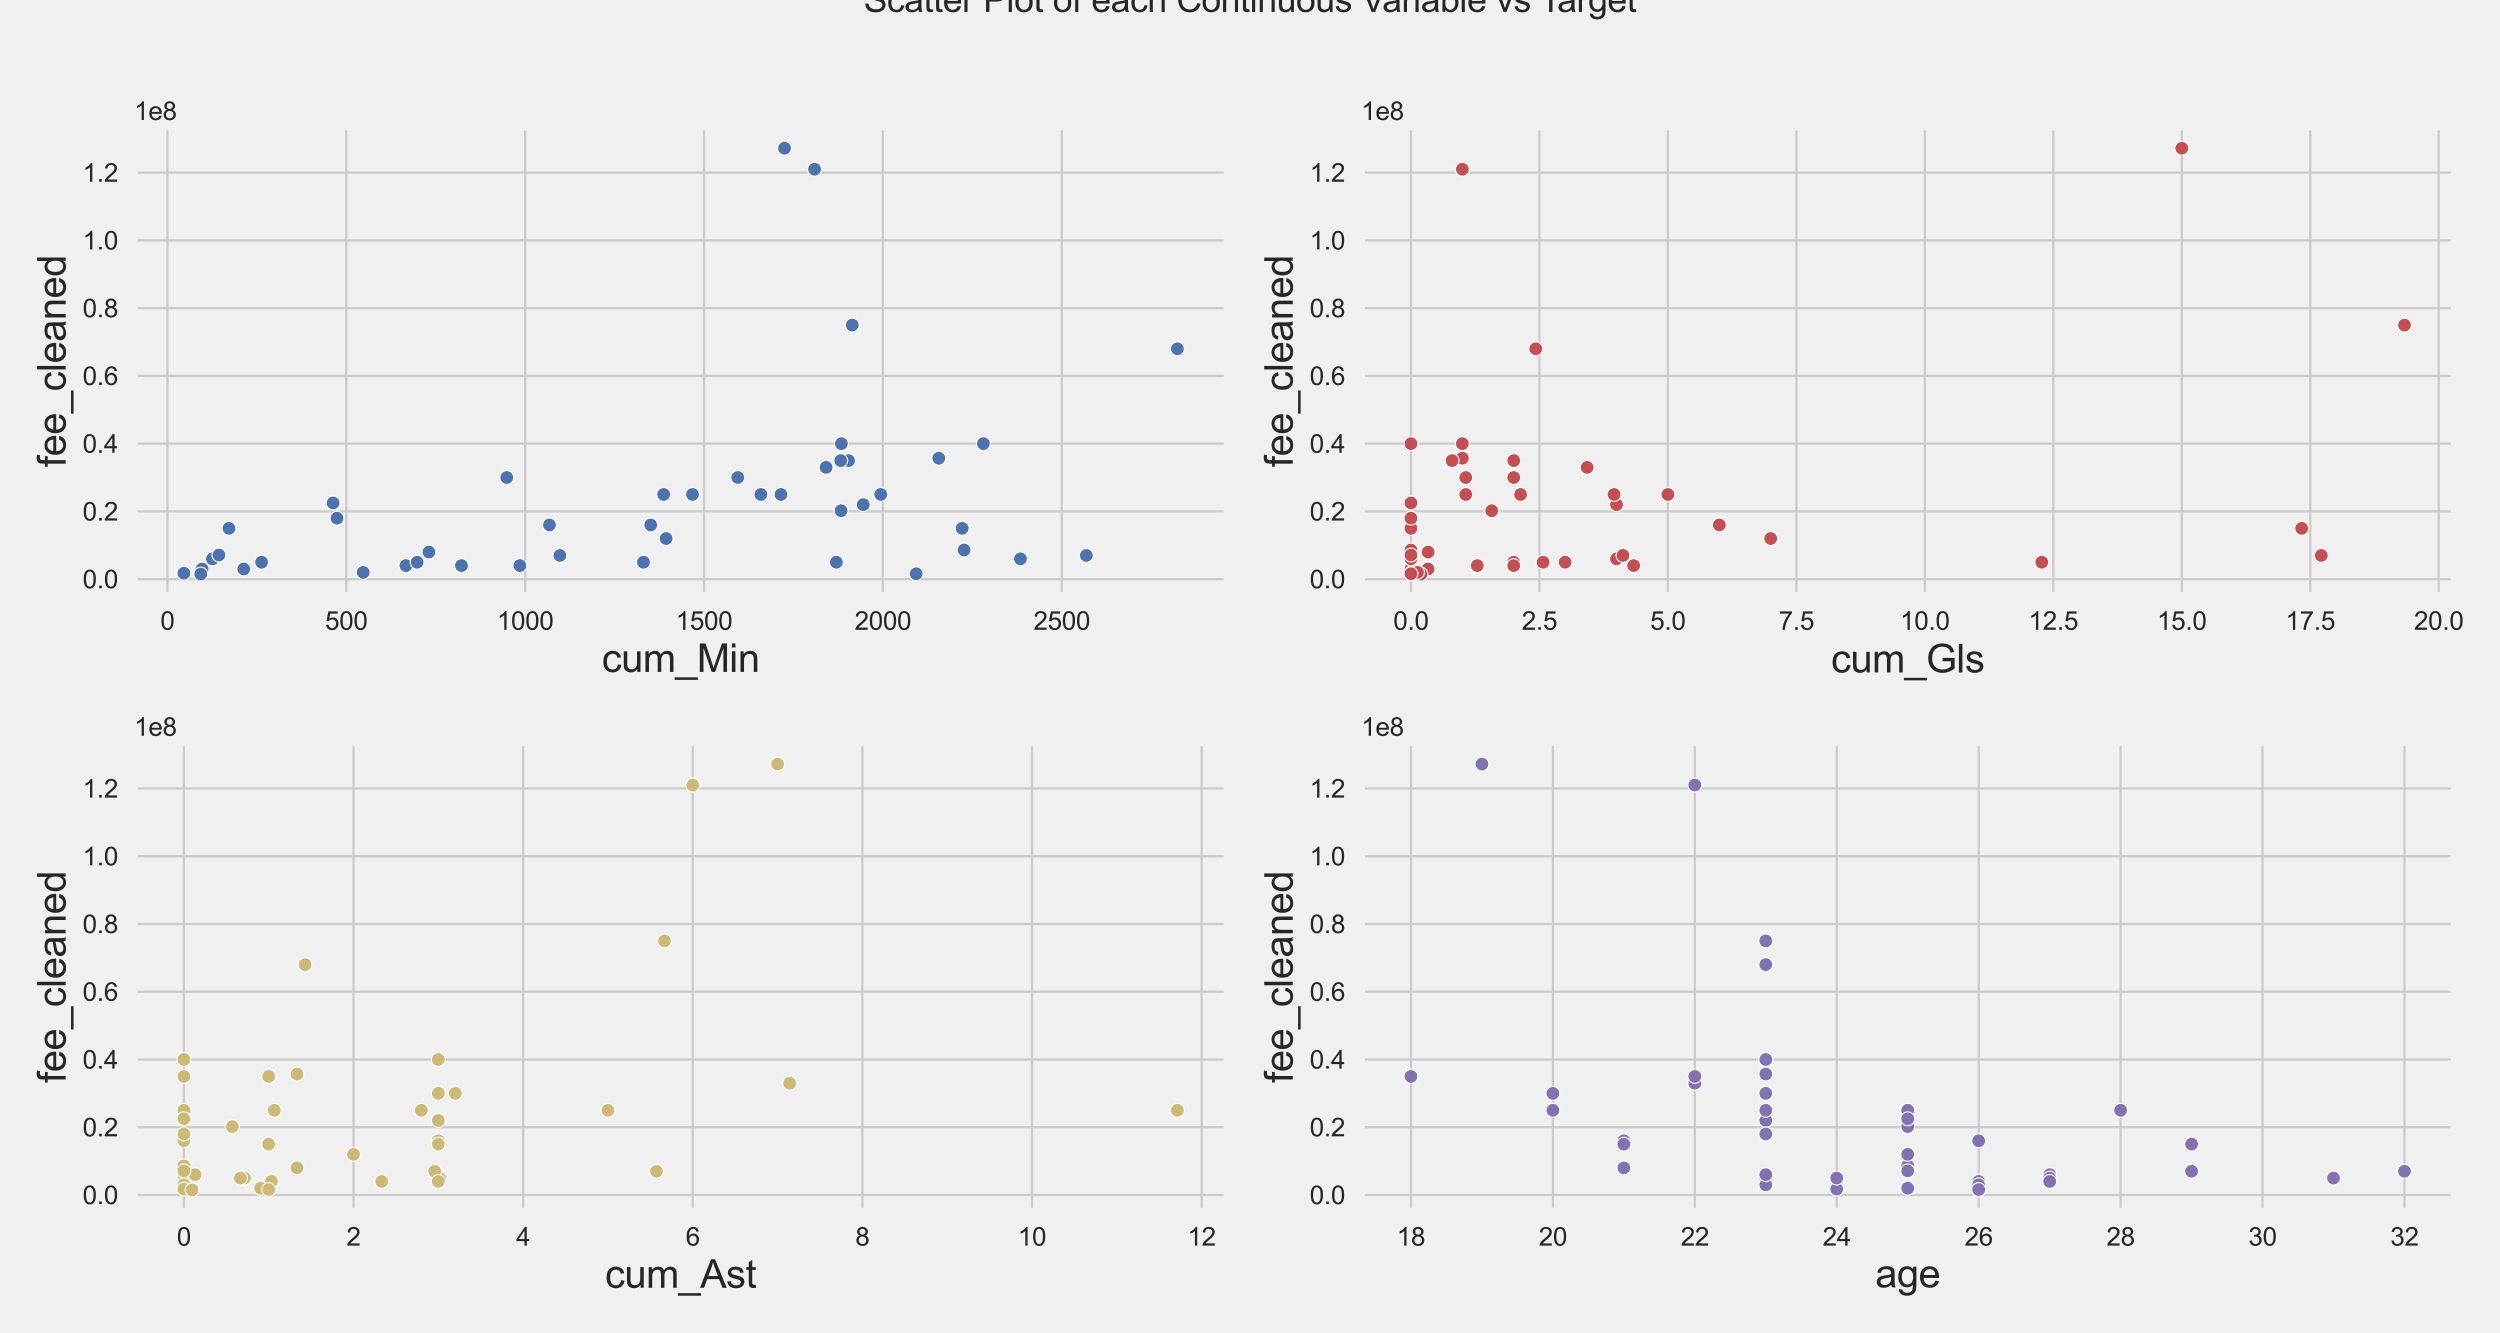 <?xml version="1.0" encoding="utf-8" standalone="no"?>
<!DOCTYPE svg PUBLIC "-//W3C//DTD SVG 1.1//EN"
  "http://www.w3.org/Graphics/SVG/1.1/DTD/svg11.dtd">
<svg xmlns:xlink="http://www.w3.org/1999/xlink" width="1080pt" height="576pt" viewBox="0 0 1080 576" xmlns="http://www.w3.org/2000/svg" version="1.1">
 <defs>
  <style type="text/css">*{stroke-linejoin: round; stroke-linecap: butt}</style>
 </defs>
 <g id="figure_1">
  <g id="patch_1">
   <path d="M 0 576 
L 1080 576 
L 1080 0 
L 0 0 
z
" style="fill: #f0f0f0"/>
  </g>
  <g id="axes_1">
   <g id="patch_2">
    <path d="M 57.98 257.2 
L 530.097 257.2 
L 530.097 54.84 
L 57.98 54.84 
z
" style="fill: #f0f0f0"/>
   </g>
   <g id="matplotlib.axis_1">
    <g id="xtick_1">
     <g id="line2d_1">
      <path d="M 72.331 257.2 
L 72.331 54.84 
" clip-path="url(#p9e00dac1af)" style="fill: none; stroke: #cbcbcb"/>
     </g>
     <g id="text_1">
      <!-- 0 -->
      <g style="fill: #262626" transform="translate(69.273 272.074)scale(0.11 -0.11)">
       <defs>
        <path id="ArialMT-30" d="M 266 2259 
Q 266 3072 433 3567 
Q 600 4063 929 4331 
Q 1259 4600 1759 4600 
Q 2128 4600 2406 4451 
Q 2684 4303 2865 4023 
Q 3047 3744 3150 3342 
Q 3253 2941 3253 2259 
Q 3253 1453 3087 958 
Q 2922 463 2592 192 
Q 2263 -78 1759 -78 
Q 1097 -78 719 397 
Q 266 969 266 2259 
z
M 844 2259 
Q 844 1131 1108 757 
Q 1372 384 1759 384 
Q 2147 384 2411 759 
Q 2675 1134 2675 2259 
Q 2675 3391 2411 3762 
Q 2147 4134 1753 4134 
Q 1366 4134 1134 3806 
Q 844 3388 844 2259 
z
" transform="scale(0.016)"/>
       </defs>
       <use xlink:href="#ArialMT-30"/>
      </g>
     </g>
    </g>
    <g id="xtick_2">
     <g id="line2d_2">
      <path d="M 149.6 257.2 
L 149.6 54.84 
" clip-path="url(#p9e00dac1af)" style="fill: none; stroke: #cbcbcb"/>
     </g>
     <g id="text_2">
      <!-- 500 -->
      <g style="fill: #262626" transform="translate(140.425 272.074)scale(0.11 -0.11)">
       <defs>
        <path id="ArialMT-35" d="M 266 1200 
L 856 1250 
Q 922 819 1161 601 
Q 1400 384 1738 384 
Q 2144 384 2425 690 
Q 2706 997 2706 1503 
Q 2706 1984 2436 2262 
Q 2166 2541 1728 2541 
Q 1456 2541 1237 2417 
Q 1019 2294 894 2097 
L 366 2166 
L 809 4519 
L 3088 4519 
L 3088 3981 
L 1259 3981 
L 1013 2750 
Q 1425 3038 1878 3038 
Q 2478 3038 2890 2622 
Q 3303 2206 3303 1553 
Q 3303 931 2941 478 
Q 2500 -78 1738 -78 
Q 1113 -78 717 272 
Q 322 622 266 1200 
z
" transform="scale(0.016)"/>
       </defs>
       <use xlink:href="#ArialMT-35"/>
       <use xlink:href="#ArialMT-30" x="55.615"/>
       <use xlink:href="#ArialMT-30" x="111.23"/>
      </g>
     </g>
    </g>
    <g id="xtick_3">
     <g id="line2d_3">
      <path d="M 226.87 257.2 
L 226.87 54.84 
" clip-path="url(#p9e00dac1af)" style="fill: none; stroke: #cbcbcb"/>
     </g>
     <g id="text_3">
      <!-- 1000 -->
      <g style="fill: #262626" transform="translate(214.636 272.074)scale(0.11 -0.11)">
       <defs>
        <path id="ArialMT-31" d="M 2384 0 
L 1822 0 
L 1822 3584 
Q 1619 3391 1289 3197 
Q 959 3003 697 2906 
L 697 3450 
Q 1169 3672 1522 3987 
Q 1875 4303 2022 4600 
L 2384 4600 
L 2384 0 
z
" transform="scale(0.016)"/>
       </defs>
       <use xlink:href="#ArialMT-31"/>
       <use xlink:href="#ArialMT-30" x="55.615"/>
       <use xlink:href="#ArialMT-30" x="111.23"/>
       <use xlink:href="#ArialMT-30" x="166.846"/>
      </g>
     </g>
    </g>
    <g id="xtick_4">
     <g id="line2d_4">
      <path d="M 304.139 257.2 
L 304.139 54.84 
" clip-path="url(#p9e00dac1af)" style="fill: none; stroke: #cbcbcb"/>
     </g>
     <g id="text_4">
      <!-- 1500 -->
      <g style="fill: #262626" transform="translate(291.905 272.074)scale(0.11 -0.11)">
       <use xlink:href="#ArialMT-31"/>
       <use xlink:href="#ArialMT-35" x="55.615"/>
       <use xlink:href="#ArialMT-30" x="111.23"/>
       <use xlink:href="#ArialMT-30" x="166.846"/>
      </g>
     </g>
    </g>
    <g id="xtick_5">
     <g id="line2d_5">
      <path d="M 381.408 257.2 
L 381.408 54.84 
" clip-path="url(#p9e00dac1af)" style="fill: none; stroke: #cbcbcb"/>
     </g>
     <g id="text_5">
      <!-- 2000 -->
      <g style="fill: #262626" transform="translate(369.174 272.074)scale(0.11 -0.11)">
       <defs>
        <path id="ArialMT-32" d="M 3222 541 
L 3222 0 
L 194 0 
Q 188 203 259 391 
Q 375 700 629 1000 
Q 884 1300 1366 1694 
Q 2113 2306 2375 2664 
Q 2638 3022 2638 3341 
Q 2638 3675 2398 3904 
Q 2159 4134 1775 4134 
Q 1369 4134 1125 3890 
Q 881 3647 878 3216 
L 300 3275 
Q 359 3922 746 4261 
Q 1134 4600 1788 4600 
Q 2447 4600 2831 4234 
Q 3216 3869 3216 3328 
Q 3216 3053 3103 2787 
Q 2991 2522 2730 2228 
Q 2469 1934 1863 1422 
Q 1356 997 1212 845 
Q 1069 694 975 541 
L 3222 541 
z
" transform="scale(0.016)"/>
       </defs>
       <use xlink:href="#ArialMT-32"/>
       <use xlink:href="#ArialMT-30" x="55.615"/>
       <use xlink:href="#ArialMT-30" x="111.23"/>
       <use xlink:href="#ArialMT-30" x="166.846"/>
      </g>
     </g>
    </g>
    <g id="xtick_6">
     <g id="line2d_6">
      <path d="M 458.677 257.2 
L 458.677 54.84 
" clip-path="url(#p9e00dac1af)" style="fill: none; stroke: #cbcbcb"/>
     </g>
     <g id="text_6">
      <!-- 2500 -->
      <g style="fill: #262626" transform="translate(446.443 272.074)scale(0.11 -0.11)">
       <use xlink:href="#ArialMT-32"/>
       <use xlink:href="#ArialMT-35" x="55.615"/>
       <use xlink:href="#ArialMT-30" x="111.23"/>
       <use xlink:href="#ArialMT-30" x="166.846"/>
      </g>
     </g>
    </g>
    <g id="text_7">
     <!-- cum_Min -->
     <g style="fill: #262626" transform="translate(259.965 290.285)scale(0.168 -0.168)">
      <defs>
       <path id="ArialMT-63" d="M 2588 1216 
L 3141 1144 
Q 3050 572 2676 248 
Q 2303 -75 1759 -75 
Q 1078 -75 664 370 
Q 250 816 250 1647 
Q 250 2184 428 2587 
Q 606 2991 970 3192 
Q 1334 3394 1763 3394 
Q 2303 3394 2647 3120 
Q 2991 2847 3088 2344 
L 2541 2259 
Q 2463 2594 2264 2762 
Q 2066 2931 1784 2931 
Q 1359 2931 1093 2626 
Q 828 2322 828 1663 
Q 828 994 1084 691 
Q 1341 388 1753 388 
Q 2084 388 2306 591 
Q 2528 794 2588 1216 
z
" transform="scale(0.016)"/>
       <path id="ArialMT-75" d="M 2597 0 
L 2597 488 
Q 2209 -75 1544 -75 
Q 1250 -75 995 37 
Q 741 150 617 320 
Q 494 491 444 738 
Q 409 903 409 1263 
L 409 3319 
L 972 3319 
L 972 1478 
Q 972 1038 1006 884 
Q 1059 663 1231 536 
Q 1403 409 1656 409 
Q 1909 409 2131 539 
Q 2353 669 2445 892 
Q 2538 1116 2538 1541 
L 2538 3319 
L 3100 3319 
L 3100 0 
L 2597 0 
z
" transform="scale(0.016)"/>
       <path id="ArialMT-6d" d="M 422 0 
L 422 3319 
L 925 3319 
L 925 2853 
Q 1081 3097 1340 3245 
Q 1600 3394 1931 3394 
Q 2300 3394 2536 3241 
Q 2772 3088 2869 2813 
Q 3263 3394 3894 3394 
Q 4388 3394 4653 3120 
Q 4919 2847 4919 2278 
L 4919 0 
L 4359 0 
L 4359 2091 
Q 4359 2428 4304 2576 
Q 4250 2725 4106 2815 
Q 3963 2906 3769 2906 
Q 3419 2906 3187 2673 
Q 2956 2441 2956 1928 
L 2956 0 
L 2394 0 
L 2394 2156 
Q 2394 2531 2256 2718 
Q 2119 2906 1806 2906 
Q 1569 2906 1367 2781 
Q 1166 2656 1075 2415 
Q 984 2175 984 1722 
L 984 0 
L 422 0 
z
" transform="scale(0.016)"/>
       <path id="ArialMT-5f" d="M -97 -1272 
L -97 -866 
L 3631 -866 
L 3631 -1272 
L -97 -1272 
z
" transform="scale(0.016)"/>
       <path id="ArialMT-4d" d="M 475 0 
L 475 4581 
L 1388 4581 
L 2472 1338 
Q 2622 884 2691 659 
Q 2769 909 2934 1394 
L 4031 4581 
L 4847 4581 
L 4847 0 
L 4263 0 
L 4263 3834 
L 2931 0 
L 2384 0 
L 1059 3900 
L 1059 0 
L 475 0 
z
" transform="scale(0.016)"/>
       <path id="ArialMT-69" d="M 425 3934 
L 425 4581 
L 988 4581 
L 988 3934 
L 425 3934 
z
M 425 0 
L 425 3319 
L 988 3319 
L 988 0 
L 425 0 
z
" transform="scale(0.016)"/>
       <path id="ArialMT-6e" d="M 422 0 
L 422 3319 
L 928 3319 
L 928 2847 
Q 1294 3394 1984 3394 
Q 2284 3394 2536 3286 
Q 2788 3178 2913 3003 
Q 3038 2828 3088 2588 
Q 3119 2431 3119 2041 
L 3119 0 
L 2556 0 
L 2556 2019 
Q 2556 2363 2490 2533 
Q 2425 2703 2258 2804 
Q 2091 2906 1866 2906 
Q 1506 2906 1245 2678 
Q 984 2450 984 1813 
L 984 0 
L 422 0 
z
" transform="scale(0.016)"/>
      </defs>
      <use xlink:href="#ArialMT-63"/>
      <use xlink:href="#ArialMT-75" x="50"/>
      <use xlink:href="#ArialMT-6d" x="105.615"/>
      <use xlink:href="#ArialMT-5f" x="188.916"/>
      <use xlink:href="#ArialMT-4d" x="244.531"/>
      <use xlink:href="#ArialMT-69" x="327.832"/>
      <use xlink:href="#ArialMT-6e" x="350.049"/>
     </g>
    </g>
   </g>
   <g id="matplotlib.axis_2">
    <g id="ytick_1">
     <g id="line2d_7">
      <path d="M 57.98 250.197 
L 530.097 250.197 
" clip-path="url(#p9e00dac1af)" style="fill: none; stroke: #cbcbcb"/>
     </g>
     <g id="text_8">
      <!-- 0.0 -->
      <g style="fill: #262626" transform="translate(35.69 254.134)scale(0.11 -0.11)">
       <defs>
        <path id="ArialMT-2e" d="M 581 0 
L 581 641 
L 1222 641 
L 1222 0 
L 581 0 
z
" transform="scale(0.016)"/>
       </defs>
       <use xlink:href="#ArialMT-30"/>
       <use xlink:href="#ArialMT-2e" x="55.615"/>
       <use xlink:href="#ArialMT-30" x="83.398"/>
      </g>
     </g>
    </g>
    <g id="ytick_2">
     <g id="line2d_8">
      <path d="M 57.98 220.927 
L 530.097 220.927 
" clip-path="url(#p9e00dac1af)" style="fill: none; stroke: #cbcbcb"/>
     </g>
     <g id="text_9">
      <!-- 0.2 -->
      <g style="fill: #262626" transform="translate(35.69 224.864)scale(0.11 -0.11)">
       <use xlink:href="#ArialMT-30"/>
       <use xlink:href="#ArialMT-2e" x="55.615"/>
       <use xlink:href="#ArialMT-32" x="83.398"/>
      </g>
     </g>
    </g>
    <g id="ytick_3">
     <g id="line2d_9">
      <path d="M 57.98 191.657 
L 530.097 191.657 
" clip-path="url(#p9e00dac1af)" style="fill: none; stroke: #cbcbcb"/>
     </g>
     <g id="text_10">
      <!-- 0.4 -->
      <g style="fill: #262626" transform="translate(35.69 195.593)scale(0.11 -0.11)">
       <defs>
        <path id="ArialMT-34" d="M 2069 0 
L 2069 1097 
L 81 1097 
L 81 1613 
L 2172 4581 
L 2631 4581 
L 2631 1613 
L 3250 1613 
L 3250 1097 
L 2631 1097 
L 2631 0 
L 2069 0 
z
M 2069 1613 
L 2069 3678 
L 634 1613 
L 2069 1613 
z
" transform="scale(0.016)"/>
       </defs>
       <use xlink:href="#ArialMT-30"/>
       <use xlink:href="#ArialMT-2e" x="55.615"/>
       <use xlink:href="#ArialMT-34" x="83.398"/>
      </g>
     </g>
    </g>
    <g id="ytick_4">
     <g id="line2d_10">
      <path d="M 57.98 162.386 
L 530.097 162.386 
" clip-path="url(#p9e00dac1af)" style="fill: none; stroke: #cbcbcb"/>
     </g>
     <g id="text_11">
      <!-- 0.6 -->
      <g style="fill: #262626" transform="translate(35.69 166.323)scale(0.11 -0.11)">
       <defs>
        <path id="ArialMT-36" d="M 3184 3459 
L 2625 3416 
Q 2550 3747 2413 3897 
Q 2184 4138 1850 4138 
Q 1581 4138 1378 3988 
Q 1113 3794 959 3422 
Q 806 3050 800 2363 
Q 1003 2672 1297 2822 
Q 1591 2972 1913 2972 
Q 2475 2972 2870 2558 
Q 3266 2144 3266 1488 
Q 3266 1056 3080 686 
Q 2894 316 2569 119 
Q 2244 -78 1831 -78 
Q 1128 -78 684 439 
Q 241 956 241 2144 
Q 241 3472 731 4075 
Q 1159 4600 1884 4600 
Q 2425 4600 2770 4297 
Q 3116 3994 3184 3459 
z
M 888 1484 
Q 888 1194 1011 928 
Q 1134 663 1356 523 
Q 1578 384 1822 384 
Q 2178 384 2434 671 
Q 2691 959 2691 1453 
Q 2691 1928 2437 2201 
Q 2184 2475 1800 2475 
Q 1419 2475 1153 2201 
Q 888 1928 888 1484 
z
" transform="scale(0.016)"/>
       </defs>
       <use xlink:href="#ArialMT-30"/>
       <use xlink:href="#ArialMT-2e" x="55.615"/>
       <use xlink:href="#ArialMT-36" x="83.398"/>
      </g>
     </g>
    </g>
    <g id="ytick_5">
     <g id="line2d_11">
      <path d="M 57.98 133.116 
L 530.097 133.116 
" clip-path="url(#p9e00dac1af)" style="fill: none; stroke: #cbcbcb"/>
     </g>
     <g id="text_12">
      <!-- 0.8 -->
      <g style="fill: #262626" transform="translate(35.69 137.053)scale(0.11 -0.11)">
       <defs>
        <path id="ArialMT-38" d="M 1131 2484 
Q 781 2613 612 2850 
Q 444 3088 444 3419 
Q 444 3919 803 4259 
Q 1163 4600 1759 4600 
Q 2359 4600 2725 4251 
Q 3091 3903 3091 3403 
Q 3091 3084 2923 2848 
Q 2756 2613 2416 2484 
Q 2838 2347 3058 2040 
Q 3278 1734 3278 1309 
Q 3278 722 2862 322 
Q 2447 -78 1769 -78 
Q 1091 -78 675 323 
Q 259 725 259 1325 
Q 259 1772 486 2073 
Q 713 2375 1131 2484 
z
M 1019 3438 
Q 1019 3113 1228 2906 
Q 1438 2700 1772 2700 
Q 2097 2700 2305 2904 
Q 2513 3109 2513 3406 
Q 2513 3716 2298 3927 
Q 2084 4138 1766 4138 
Q 1444 4138 1231 3931 
Q 1019 3725 1019 3438 
z
M 838 1322 
Q 838 1081 952 856 
Q 1066 631 1291 507 
Q 1516 384 1775 384 
Q 2178 384 2440 643 
Q 2703 903 2703 1303 
Q 2703 1709 2433 1975 
Q 2163 2241 1756 2241 
Q 1359 2241 1098 1978 
Q 838 1716 838 1322 
z
" transform="scale(0.016)"/>
       </defs>
       <use xlink:href="#ArialMT-30"/>
       <use xlink:href="#ArialMT-2e" x="55.615"/>
       <use xlink:href="#ArialMT-38" x="83.398"/>
      </g>
     </g>
    </g>
    <g id="ytick_6">
     <g id="line2d_12">
      <path d="M 57.98 103.846 
L 530.097 103.846 
" clip-path="url(#p9e00dac1af)" style="fill: none; stroke: #cbcbcb"/>
     </g>
     <g id="text_13">
      <!-- 1.0 -->
      <g style="fill: #262626" transform="translate(35.69 107.783)scale(0.11 -0.11)">
       <use xlink:href="#ArialMT-31"/>
       <use xlink:href="#ArialMT-2e" x="55.615"/>
       <use xlink:href="#ArialMT-30" x="83.398"/>
      </g>
     </g>
    </g>
    <g id="ytick_7">
     <g id="line2d_13">
      <path d="M 57.98 74.575 
L 530.097 74.575 
" clip-path="url(#p9e00dac1af)" style="fill: none; stroke: #cbcbcb"/>
     </g>
     <g id="text_14">
      <!-- 1.2 -->
      <g style="fill: #262626" transform="translate(35.69 78.512)scale(0.11 -0.11)">
       <use xlink:href="#ArialMT-31"/>
       <use xlink:href="#ArialMT-2e" x="55.615"/>
       <use xlink:href="#ArialMT-32" x="83.398"/>
      </g>
     </g>
    </g>
    <g id="text_15">
     <!-- fee_cleaned -->
     <g style="fill: #262626" transform="translate(28.351 201.79)rotate(-90)scale(0.168 -0.168)">
      <defs>
       <path id="ArialMT-66" d="M 556 0 
L 556 2881 
L 59 2881 
L 59 3319 
L 556 3319 
L 556 3672 
Q 556 4006 616 4169 
Q 697 4388 901 4523 
Q 1106 4659 1475 4659 
Q 1713 4659 2000 4603 
L 1916 4113 
Q 1741 4144 1584 4144 
Q 1328 4144 1222 4034 
Q 1116 3925 1116 3625 
L 1116 3319 
L 1763 3319 
L 1763 2881 
L 1116 2881 
L 1116 0 
L 556 0 
z
" transform="scale(0.016)"/>
       <path id="ArialMT-65" d="M 2694 1069 
L 3275 997 
Q 3138 488 2766 206 
Q 2394 -75 1816 -75 
Q 1088 -75 661 373 
Q 234 822 234 1631 
Q 234 2469 665 2931 
Q 1097 3394 1784 3394 
Q 2450 3394 2872 2941 
Q 3294 2488 3294 1666 
Q 3294 1616 3291 1516 
L 816 1516 
Q 847 969 1125 678 
Q 1403 388 1819 388 
Q 2128 388 2347 550 
Q 2566 713 2694 1069 
z
M 847 1978 
L 2700 1978 
Q 2663 2397 2488 2606 
Q 2219 2931 1791 2931 
Q 1403 2931 1139 2672 
Q 875 2413 847 1978 
z
" transform="scale(0.016)"/>
       <path id="ArialMT-6c" d="M 409 0 
L 409 4581 
L 972 4581 
L 972 0 
L 409 0 
z
" transform="scale(0.016)"/>
       <path id="ArialMT-61" d="M 2588 409 
Q 2275 144 1986 34 
Q 1697 -75 1366 -75 
Q 819 -75 525 192 
Q 231 459 231 875 
Q 231 1119 342 1320 
Q 453 1522 633 1644 
Q 813 1766 1038 1828 
Q 1203 1872 1538 1913 
Q 2219 1994 2541 2106 
Q 2544 2222 2544 2253 
Q 2544 2597 2384 2738 
Q 2169 2928 1744 2928 
Q 1347 2928 1158 2789 
Q 969 2650 878 2297 
L 328 2372 
Q 403 2725 575 2942 
Q 747 3159 1072 3276 
Q 1397 3394 1825 3394 
Q 2250 3394 2515 3294 
Q 2781 3194 2906 3042 
Q 3031 2891 3081 2659 
Q 3109 2516 3109 2141 
L 3109 1391 
Q 3109 606 3145 398 
Q 3181 191 3288 0 
L 2700 0 
Q 2613 175 2588 409 
z
M 2541 1666 
Q 2234 1541 1622 1453 
Q 1275 1403 1131 1340 
Q 988 1278 909 1158 
Q 831 1038 831 891 
Q 831 666 1001 516 
Q 1172 366 1500 366 
Q 1825 366 2078 508 
Q 2331 650 2450 897 
Q 2541 1088 2541 1459 
L 2541 1666 
z
" transform="scale(0.016)"/>
       <path id="ArialMT-64" d="M 2575 0 
L 2575 419 
Q 2259 -75 1647 -75 
Q 1250 -75 917 144 
Q 584 363 401 755 
Q 219 1147 219 1656 
Q 219 2153 384 2558 
Q 550 2963 881 3178 
Q 1213 3394 1622 3394 
Q 1922 3394 2156 3267 
Q 2391 3141 2538 2938 
L 2538 4581 
L 3097 4581 
L 3097 0 
L 2575 0 
z
M 797 1656 
Q 797 1019 1065 703 
Q 1334 388 1700 388 
Q 2069 388 2326 689 
Q 2584 991 2584 1609 
Q 2584 2291 2321 2609 
Q 2059 2928 1675 2928 
Q 1300 2928 1048 2622 
Q 797 2316 797 1656 
z
" transform="scale(0.016)"/>
      </defs>
      <use xlink:href="#ArialMT-66"/>
      <use xlink:href="#ArialMT-65" x="27.783"/>
      <use xlink:href="#ArialMT-65" x="83.398"/>
      <use xlink:href="#ArialMT-5f" x="139.014"/>
      <use xlink:href="#ArialMT-63" x="194.629"/>
      <use xlink:href="#ArialMT-6c" x="244.629"/>
      <use xlink:href="#ArialMT-65" x="266.846"/>
      <use xlink:href="#ArialMT-61" x="322.461"/>
      <use xlink:href="#ArialMT-6e" x="378.076"/>
      <use xlink:href="#ArialMT-65" x="433.691"/>
      <use xlink:href="#ArialMT-64" x="489.307"/>
     </g>
    </g>
    <g id="text_16">
     <!-- 1e8 -->
     <g style="fill: #262626" transform="translate(57.98 51.84)scale(0.11 -0.11)">
      <use xlink:href="#ArialMT-31"/>
      <use xlink:href="#ArialMT-65" x="55.615"/>
      <use xlink:href="#ArialMT-38" x="111.23"/>
     </g>
    </g>
   </g>
   <g id="PathCollection_1">
    <defs>
     <path id="m662e438422" d="M 0 3 
C 0.796 3 1.559 2.684 2.121 2.121 
C 2.684 1.559 3 0.796 3 0 
C 3 -0.796 2.684 -1.559 2.121 -2.121 
C 1.559 -2.684 0.796 -3 0 -3 
C -0.796 -3 -1.559 -2.684 -2.121 -2.121 
C -2.684 -1.559 -3 -0.796 -3 0 
C -3 0.796 -2.684 1.559 -2.121 2.121 
C -1.559 2.684 -0.796 3 0 3 
z
" style="stroke: #ffffff; stroke-width: 0.48"/>
    </defs>
    <g clip-path="url(#p9e00dac1af)">
     <use xlink:href="#m662e438422" x="356.859" y="201.901" style="fill: #4c72b0; stroke: #ffffff; stroke-width: 0.48"/>
     <use xlink:href="#m662e438422" x="372.909" y="218" style="fill: #4c72b0; stroke: #ffffff; stroke-width: 0.48"/>
     <use xlink:href="#m662e438422" x="318.727" y="206.292" style="fill: #4c72b0; stroke: #ffffff; stroke-width: 0.48"/>
     <use xlink:href="#m662e438422" x="416.488" y="237.611" style="fill: #4c72b0; stroke: #ffffff; stroke-width: 0.48"/>
     <use xlink:href="#m662e438422" x="424.833" y="191.657" style="fill: #4c72b0; stroke: #ffffff; stroke-width: 0.48"/>
     <use xlink:href="#m662e438422" x="363.349" y="220.634" style="fill: #4c72b0; stroke: #ffffff; stroke-width: 0.48"/>
     <use xlink:href="#m662e438422" x="361.318" y="242.88" style="fill: #4c72b0; stroke: #ffffff; stroke-width: 0.48"/>
     <use xlink:href="#m662e438422" x="175.357" y="244.343" style="fill: #4c72b0; stroke: #ffffff; stroke-width: 0.48"/>
     <use xlink:href="#m662e438422" x="281.113" y="226.781" style="fill: #4c72b0; stroke: #ffffff; stroke-width: 0.48"/>
     <use xlink:href="#m662e438422" x="440.839" y="241.416" style="fill: #4c72b0; stroke: #ffffff; stroke-width: 0.48"/>
     <use xlink:href="#m662e438422" x="277.978" y="242.88" style="fill: #4c72b0; stroke: #ffffff; stroke-width: 0.48"/>
     <use xlink:href="#m662e438422" x="469.296" y="239.952" style="fill: #4c72b0; stroke: #ffffff; stroke-width: 0.48"/>
     <use xlink:href="#m662e438422" x="87.321" y="245.807" style="fill: #4c72b0; stroke: #ffffff; stroke-width: 0.48"/>
     <use xlink:href="#m662e438422" x="105.299" y="245.807" style="fill: #4c72b0; stroke: #ffffff; stroke-width: 0.48"/>
     <use xlink:href="#m662e438422" x="366.572" y="198.974" style="fill: #4c72b0; stroke: #ffffff; stroke-width: 0.48"/>
     <use xlink:href="#m662e438422" x="380.486" y="213.609" style="fill: #4c72b0; stroke: #ffffff; stroke-width: 0.48"/>
     <use xlink:href="#m662e438422" x="363.482" y="191.657" style="fill: #4c72b0; stroke: #ffffff; stroke-width: 0.48"/>
     <use xlink:href="#m662e438422" x="405.568" y="197.95" style="fill: #4c72b0; stroke: #ffffff; stroke-width: 0.48"/>
     <use xlink:href="#m662e438422" x="363.214" y="198.974" style="fill: #4c72b0; stroke: #ffffff; stroke-width: 0.48"/>
     <use xlink:href="#m662e438422" x="79.44" y="247.636" style="fill: #4c72b0; stroke: #ffffff; stroke-width: 0.48"/>
     <use xlink:href="#m662e438422" x="98.912" y="228.244" style="fill: #4c72b0; stroke: #ffffff; stroke-width: 0.48"/>
     <use xlink:href="#m662e438422" x="338.91" y="64.038" style="fill: #4c72b0; stroke: #ffffff; stroke-width: 0.48"/>
     <use xlink:href="#m662e438422" x="241.868" y="239.952" style="fill: #4c72b0; stroke: #ffffff; stroke-width: 0.48"/>
     <use xlink:href="#m662e438422" x="508.638" y="150.678" style="fill: #4c72b0; stroke: #ffffff; stroke-width: 0.48"/>
     <use xlink:href="#m662e438422" x="145.582" y="223.854" style="fill: #4c72b0; stroke: #ffffff; stroke-width: 0.48"/>
     <use xlink:href="#m662e438422" x="287.758" y="232.635" style="fill: #4c72b0; stroke: #ffffff; stroke-width: 0.48"/>
     <use xlink:href="#m662e438422" x="185.299" y="238.489" style="fill: #4c72b0; stroke: #ffffff; stroke-width: 0.48"/>
     <use xlink:href="#m662e438422" x="224.586" y="244.343" style="fill: #4c72b0; stroke: #ffffff; stroke-width: 0.48"/>
     <use xlink:href="#m662e438422" x="368.169" y="140.434" style="fill: #4c72b0; stroke: #ffffff; stroke-width: 0.48"/>
     <use xlink:href="#m662e438422" x="237.378" y="226.781" style="fill: #4c72b0; stroke: #ffffff; stroke-width: 0.48"/>
     <use xlink:href="#m662e438422" x="91.762" y="241.416" style="fill: #4c72b0; stroke: #ffffff; stroke-width: 0.48"/>
     <use xlink:href="#m662e438422" x="113.019" y="242.88" style="fill: #4c72b0; stroke: #ffffff; stroke-width: 0.48"/>
     <use xlink:href="#m662e438422" x="337.385" y="213.609" style="fill: #4c72b0; stroke: #ffffff; stroke-width: 0.48"/>
     <use xlink:href="#m662e438422" x="180.199" y="242.88" style="fill: #4c72b0; stroke: #ffffff; stroke-width: 0.48"/>
     <use xlink:href="#m662e438422" x="299.15" y="213.609" style="fill: #4c72b0; stroke: #ffffff; stroke-width: 0.48"/>
     <use xlink:href="#m662e438422" x="286.686" y="213.609" style="fill: #4c72b0; stroke: #ffffff; stroke-width: 0.48"/>
     <use xlink:href="#m662e438422" x="86.733" y="248.002" style="fill: #4c72b0; stroke: #ffffff; stroke-width: 0.48"/>
     <use xlink:href="#m662e438422" x="218.922" y="206.292" style="fill: #4c72b0; stroke: #ffffff; stroke-width: 0.48"/>
     <use xlink:href="#m662e438422" x="94.585" y="239.762" style="fill: #4c72b0; stroke: #ffffff; stroke-width: 0.48"/>
     <use xlink:href="#m662e438422" x="143.882" y="217.268" style="fill: #4c72b0; stroke: #ffffff; stroke-width: 0.48"/>
     <use xlink:href="#m662e438422" x="351.891" y="73.112" style="fill: #4c72b0; stroke: #ffffff; stroke-width: 0.48"/>
     <use xlink:href="#m662e438422" x="156.935" y="247.27" style="fill: #4c72b0; stroke: #ffffff; stroke-width: 0.48"/>
     <use xlink:href="#m662e438422" x="395.78" y="247.855" style="fill: #4c72b0; stroke: #ffffff; stroke-width: 0.48"/>
     <use xlink:href="#m662e438422" x="328.711" y="213.609" style="fill: #4c72b0; stroke: #ffffff; stroke-width: 0.48"/>
     <use xlink:href="#m662e438422" x="199.362" y="244.343" style="fill: #4c72b0; stroke: #ffffff; stroke-width: 0.48"/>
     <use xlink:href="#m662e438422" x="415.664" y="228.244" style="fill: #4c72b0; stroke: #ffffff; stroke-width: 0.48"/>
    </g>
   </g>
   <g id="patch_3">
    <path d="M 57.98 257.2 
L 57.98 54.84 
" style="fill: none; stroke: #f0f0f0; stroke-width: 3; stroke-linejoin: miter; stroke-linecap: square"/>
   </g>
   <g id="patch_4">
    <path d="M 530.097 257.2 
L 530.097 54.84 
" style="fill: none; stroke: #f0f0f0; stroke-width: 3; stroke-linejoin: miter; stroke-linecap: square"/>
   </g>
   <g id="patch_5">
    <path d="M 57.98 257.2 
L 530.097 257.2 
" style="fill: none; stroke: #f0f0f0; stroke-width: 3; stroke-linejoin: miter; stroke-linecap: square"/>
   </g>
   <g id="patch_6">
    <path d="M 57.98 54.84 
L 530.097 54.84 
" style="fill: none; stroke: #f0f0f0; stroke-width: 3; stroke-linejoin: miter; stroke-linecap: square"/>
   </g>
  </g>
  <g id="axes_2">
   <g id="patch_7">
    <path d="M 588.077 257.2 
L 1060.195 257.2 
L 1060.195 54.84 
L 588.077 54.84 
z
" style="fill: #f0f0f0"/>
   </g>
   <g id="matplotlib.axis_3">
    <g id="xtick_7">
     <g id="line2d_14">
      <path d="M 609.537 257.2 
L 609.537 54.84 
" clip-path="url(#p2862cd15a1)" style="fill: none; stroke: #cbcbcb"/>
     </g>
     <g id="text_17">
      <!-- 0.0 -->
      <g style="fill: #262626" transform="translate(601.892 272.074)scale(0.11 -0.11)">
       <use xlink:href="#ArialMT-30"/>
       <use xlink:href="#ArialMT-2e" x="55.615"/>
       <use xlink:href="#ArialMT-30" x="83.398"/>
      </g>
     </g>
    </g>
    <g id="xtick_8">
     <g id="line2d_15">
      <path d="M 665.037 257.2 
L 665.037 54.84 
" clip-path="url(#p2862cd15a1)" style="fill: none; stroke: #cbcbcb"/>
     </g>
     <g id="text_18">
      <!-- 2.5 -->
      <g style="fill: #262626" transform="translate(657.392 272.074)scale(0.11 -0.11)">
       <use xlink:href="#ArialMT-32"/>
       <use xlink:href="#ArialMT-2e" x="55.615"/>
       <use xlink:href="#ArialMT-35" x="83.398"/>
      </g>
     </g>
    </g>
    <g id="xtick_9">
     <g id="line2d_16">
      <path d="M 720.537 257.2 
L 720.537 54.84 
" clip-path="url(#p2862cd15a1)" style="fill: none; stroke: #cbcbcb"/>
     </g>
     <g id="text_19">
      <!-- 5.0 -->
      <g style="fill: #262626" transform="translate(712.892 272.074)scale(0.11 -0.11)">
       <use xlink:href="#ArialMT-35"/>
       <use xlink:href="#ArialMT-2e" x="55.615"/>
       <use xlink:href="#ArialMT-30" x="83.398"/>
      </g>
     </g>
    </g>
    <g id="xtick_10">
     <g id="line2d_17">
      <path d="M 776.036 257.2 
L 776.036 54.84 
" clip-path="url(#p2862cd15a1)" style="fill: none; stroke: #cbcbcb"/>
     </g>
     <g id="text_20">
      <!-- 7.5 -->
      <g style="fill: #262626" transform="translate(768.391 272.074)scale(0.11 -0.11)">
       <defs>
        <path id="ArialMT-37" d="M 303 3981 
L 303 4522 
L 3269 4522 
L 3269 4084 
Q 2831 3619 2401 2847 
Q 1972 2075 1738 1259 
Q 1569 684 1522 0 
L 944 0 
Q 953 541 1156 1306 
Q 1359 2072 1739 2783 
Q 2119 3494 2547 3981 
L 303 3981 
z
" transform="scale(0.016)"/>
       </defs>
       <use xlink:href="#ArialMT-37"/>
       <use xlink:href="#ArialMT-2e" x="55.615"/>
       <use xlink:href="#ArialMT-35" x="83.398"/>
      </g>
     </g>
    </g>
    <g id="xtick_11">
     <g id="line2d_18">
      <path d="M 831.536 257.2 
L 831.536 54.84 
" clip-path="url(#p2862cd15a1)" style="fill: none; stroke: #cbcbcb"/>
     </g>
     <g id="text_21">
      <!-- 10.0 -->
      <g style="fill: #262626" transform="translate(820.833 272.074)scale(0.11 -0.11)">
       <use xlink:href="#ArialMT-31"/>
       <use xlink:href="#ArialMT-30" x="55.615"/>
       <use xlink:href="#ArialMT-2e" x="111.23"/>
       <use xlink:href="#ArialMT-30" x="139.014"/>
      </g>
     </g>
    </g>
    <g id="xtick_12">
     <g id="line2d_19">
      <path d="M 887.036 257.2 
L 887.036 54.84 
" clip-path="url(#p2862cd15a1)" style="fill: none; stroke: #cbcbcb"/>
     </g>
     <g id="text_22">
      <!-- 12.5 -->
      <g style="fill: #262626" transform="translate(876.332 272.074)scale(0.11 -0.11)">
       <use xlink:href="#ArialMT-31"/>
       <use xlink:href="#ArialMT-32" x="55.615"/>
       <use xlink:href="#ArialMT-2e" x="111.23"/>
       <use xlink:href="#ArialMT-35" x="139.014"/>
      </g>
     </g>
    </g>
    <g id="xtick_13">
     <g id="line2d_20">
      <path d="M 942.535 257.2 
L 942.535 54.84 
" clip-path="url(#p2862cd15a1)" style="fill: none; stroke: #cbcbcb"/>
     </g>
     <g id="text_23">
      <!-- 15.0 -->
      <g style="fill: #262626" transform="translate(931.832 272.074)scale(0.11 -0.11)">
       <use xlink:href="#ArialMT-31"/>
       <use xlink:href="#ArialMT-35" x="55.615"/>
       <use xlink:href="#ArialMT-2e" x="111.23"/>
       <use xlink:href="#ArialMT-30" x="139.014"/>
      </g>
     </g>
    </g>
    <g id="xtick_14">
     <g id="line2d_21">
      <path d="M 998.035 257.2 
L 998.035 54.84 
" clip-path="url(#p2862cd15a1)" style="fill: none; stroke: #cbcbcb"/>
     </g>
     <g id="text_24">
      <!-- 17.5 -->
      <g style="fill: #262626" transform="translate(987.332 272.074)scale(0.11 -0.11)">
       <use xlink:href="#ArialMT-31"/>
       <use xlink:href="#ArialMT-37" x="55.615"/>
       <use xlink:href="#ArialMT-2e" x="111.23"/>
       <use xlink:href="#ArialMT-35" x="139.014"/>
      </g>
     </g>
    </g>
    <g id="xtick_15">
     <g id="line2d_22">
      <path d="M 1053.535 257.2 
L 1053.535 54.84 
" clip-path="url(#p2862cd15a1)" style="fill: none; stroke: #cbcbcb"/>
     </g>
     <g id="text_25">
      <!-- 20.0 -->
      <g style="fill: #262626" transform="translate(1042.831 272.074)scale(0.11 -0.11)">
       <use xlink:href="#ArialMT-32"/>
       <use xlink:href="#ArialMT-30" x="55.615"/>
       <use xlink:href="#ArialMT-2e" x="111.23"/>
       <use xlink:href="#ArialMT-30" x="139.014"/>
      </g>
     </g>
    </g>
    <g id="text_26">
     <!-- cum_Gls -->
     <g style="fill: #262626" transform="translate(790.997 290.49)scale(0.168 -0.168)">
      <defs>
       <path id="ArialMT-47" d="M 2638 1797 
L 2638 2334 
L 4578 2338 
L 4578 638 
Q 4131 281 3656 101 
Q 3181 -78 2681 -78 
Q 2006 -78 1454 211 
Q 903 500 622 1047 
Q 341 1594 341 2269 
Q 341 2938 620 3517 
Q 900 4097 1425 4378 
Q 1950 4659 2634 4659 
Q 3131 4659 3532 4498 
Q 3934 4338 4162 4050 
Q 4391 3763 4509 3300 
L 3963 3150 
Q 3859 3500 3706 3700 
Q 3553 3900 3268 4020 
Q 2984 4141 2638 4141 
Q 2222 4141 1919 4014 
Q 1616 3888 1430 3681 
Q 1244 3475 1141 3228 
Q 966 2803 966 2306 
Q 966 1694 1177 1281 
Q 1388 869 1791 669 
Q 2194 469 2647 469 
Q 3041 469 3416 620 
Q 3791 772 3984 944 
L 3984 1797 
L 2638 1797 
z
" transform="scale(0.016)"/>
       <path id="ArialMT-73" d="M 197 991 
L 753 1078 
Q 800 744 1014 566 
Q 1228 388 1613 388 
Q 2000 388 2187 545 
Q 2375 703 2375 916 
Q 2375 1106 2209 1216 
Q 2094 1291 1634 1406 
Q 1016 1563 777 1677 
Q 538 1791 414 1992 
Q 291 2194 291 2438 
Q 291 2659 392 2848 
Q 494 3038 669 3163 
Q 800 3259 1026 3326 
Q 1253 3394 1513 3394 
Q 1903 3394 2198 3281 
Q 2494 3169 2634 2976 
Q 2775 2784 2828 2463 
L 2278 2388 
Q 2241 2644 2061 2787 
Q 1881 2931 1553 2931 
Q 1166 2931 1000 2803 
Q 834 2675 834 2503 
Q 834 2394 903 2306 
Q 972 2216 1119 2156 
Q 1203 2125 1616 2013 
Q 2213 1853 2448 1751 
Q 2684 1650 2818 1456 
Q 2953 1263 2953 975 
Q 2953 694 2789 445 
Q 2625 197 2315 61 
Q 2006 -75 1616 -75 
Q 969 -75 630 194 
Q 291 463 197 991 
z
" transform="scale(0.016)"/>
      </defs>
      <use xlink:href="#ArialMT-63"/>
      <use xlink:href="#ArialMT-75" x="50"/>
      <use xlink:href="#ArialMT-6d" x="105.615"/>
      <use xlink:href="#ArialMT-5f" x="188.916"/>
      <use xlink:href="#ArialMT-47" x="244.531"/>
      <use xlink:href="#ArialMT-6c" x="322.314"/>
      <use xlink:href="#ArialMT-73" x="344.531"/>
     </g>
    </g>
   </g>
   <g id="matplotlib.axis_4">
    <g id="ytick_8">
     <g id="line2d_23">
      <path d="M 588.077 250.197 
L 1060.195 250.197 
" clip-path="url(#p2862cd15a1)" style="fill: none; stroke: #cbcbcb"/>
     </g>
     <g id="text_27">
      <!-- 0.0 -->
      <g style="fill: #262626" transform="translate(565.787 254.134)scale(0.11 -0.11)">
       <use xlink:href="#ArialMT-30"/>
       <use xlink:href="#ArialMT-2e" x="55.615"/>
       <use xlink:href="#ArialMT-30" x="83.398"/>
      </g>
     </g>
    </g>
    <g id="ytick_9">
     <g id="line2d_24">
      <path d="M 588.077 220.927 
L 1060.195 220.927 
" clip-path="url(#p2862cd15a1)" style="fill: none; stroke: #cbcbcb"/>
     </g>
     <g id="text_28">
      <!-- 0.2 -->
      <g style="fill: #262626" transform="translate(565.787 224.864)scale(0.11 -0.11)">
       <use xlink:href="#ArialMT-30"/>
       <use xlink:href="#ArialMT-2e" x="55.615"/>
       <use xlink:href="#ArialMT-32" x="83.398"/>
      </g>
     </g>
    </g>
    <g id="ytick_10">
     <g id="line2d_25">
      <path d="M 588.077 191.657 
L 1060.195 191.657 
" clip-path="url(#p2862cd15a1)" style="fill: none; stroke: #cbcbcb"/>
     </g>
     <g id="text_29">
      <!-- 0.4 -->
      <g style="fill: #262626" transform="translate(565.787 195.593)scale(0.11 -0.11)">
       <use xlink:href="#ArialMT-30"/>
       <use xlink:href="#ArialMT-2e" x="55.615"/>
       <use xlink:href="#ArialMT-34" x="83.398"/>
      </g>
     </g>
    </g>
    <g id="ytick_11">
     <g id="line2d_26">
      <path d="M 588.077 162.386 
L 1060.195 162.386 
" clip-path="url(#p2862cd15a1)" style="fill: none; stroke: #cbcbcb"/>
     </g>
     <g id="text_30">
      <!-- 0.6 -->
      <g style="fill: #262626" transform="translate(565.787 166.323)scale(0.11 -0.11)">
       <use xlink:href="#ArialMT-30"/>
       <use xlink:href="#ArialMT-2e" x="55.615"/>
       <use xlink:href="#ArialMT-36" x="83.398"/>
      </g>
     </g>
    </g>
    <g id="ytick_12">
     <g id="line2d_27">
      <path d="M 588.077 133.116 
L 1060.195 133.116 
" clip-path="url(#p2862cd15a1)" style="fill: none; stroke: #cbcbcb"/>
     </g>
     <g id="text_31">
      <!-- 0.8 -->
      <g style="fill: #262626" transform="translate(565.787 137.053)scale(0.11 -0.11)">
       <use xlink:href="#ArialMT-30"/>
       <use xlink:href="#ArialMT-2e" x="55.615"/>
       <use xlink:href="#ArialMT-38" x="83.398"/>
      </g>
     </g>
    </g>
    <g id="ytick_13">
     <g id="line2d_28">
      <path d="M 588.077 103.846 
L 1060.195 103.846 
" clip-path="url(#p2862cd15a1)" style="fill: none; stroke: #cbcbcb"/>
     </g>
     <g id="text_32">
      <!-- 1.0 -->
      <g style="fill: #262626" transform="translate(565.787 107.783)scale(0.11 -0.11)">
       <use xlink:href="#ArialMT-31"/>
       <use xlink:href="#ArialMT-2e" x="55.615"/>
       <use xlink:href="#ArialMT-30" x="83.398"/>
      </g>
     </g>
    </g>
    <g id="ytick_14">
     <g id="line2d_29">
      <path d="M 588.077 74.575 
L 1060.195 74.575 
" clip-path="url(#p2862cd15a1)" style="fill: none; stroke: #cbcbcb"/>
     </g>
     <g id="text_33">
      <!-- 1.2 -->
      <g style="fill: #262626" transform="translate(565.787 78.512)scale(0.11 -0.11)">
       <use xlink:href="#ArialMT-31"/>
       <use xlink:href="#ArialMT-2e" x="55.615"/>
       <use xlink:href="#ArialMT-32" x="83.398"/>
      </g>
     </g>
    </g>
    <g id="text_34">
     <!-- fee_cleaned -->
     <g style="fill: #262626" transform="translate(558.448 201.79)rotate(-90)scale(0.168 -0.168)">
      <use xlink:href="#ArialMT-66"/>
      <use xlink:href="#ArialMT-65" x="27.783"/>
      <use xlink:href="#ArialMT-65" x="83.398"/>
      <use xlink:href="#ArialMT-5f" x="139.014"/>
      <use xlink:href="#ArialMT-63" x="194.629"/>
      <use xlink:href="#ArialMT-6c" x="244.629"/>
      <use xlink:href="#ArialMT-65" x="266.846"/>
      <use xlink:href="#ArialMT-61" x="322.461"/>
      <use xlink:href="#ArialMT-6e" x="378.076"/>
      <use xlink:href="#ArialMT-65" x="433.691"/>
      <use xlink:href="#ArialMT-64" x="489.307"/>
     </g>
    </g>
    <g id="text_35">
     <!-- 1e8 -->
     <g style="fill: #262626" transform="translate(588.077 51.84)scale(0.11 -0.11)">
      <use xlink:href="#ArialMT-31"/>
      <use xlink:href="#ArialMT-65" x="55.615"/>
      <use xlink:href="#ArialMT-38" x="111.23"/>
     </g>
    </g>
   </g>
   <g id="PathCollection_2">
    <defs>
     <path id="mb9f3fadba4" d="M 0 3 
C 0.796 3 1.559 2.684 2.121 2.121 
C 2.684 1.559 3 0.796 3 0 
C 3 -0.796 2.684 -1.559 2.121 -2.121 
C 1.559 -2.684 0.796 -3 0 -3 
C -0.796 -3 -1.559 -2.684 -2.121 -2.121 
C -2.684 -1.559 -3 -0.796 -3 0 
C -3 0.796 -2.684 1.559 -2.121 2.121 
C -1.559 2.684 -0.796 3 0 3 
z
" style="stroke: #ffffff; stroke-width: 0.48"/>
    </defs>
    <g clip-path="url(#p2862cd15a1)">
     <use xlink:href="#mb9f3fadba4" x="685.651" y="201.901" style="fill: #c44e52; stroke: #ffffff; stroke-width: 0.48"/>
     <use xlink:href="#mb9f3fadba4" x="698.337" y="218" style="fill: #c44e52; stroke: #ffffff; stroke-width: 0.48"/>
     <use xlink:href="#mb9f3fadba4" x="633.217" y="206.292" style="fill: #c44e52; stroke: #ffffff; stroke-width: 0.48"/>
     <use xlink:href="#mb9f3fadba4" x="609.537" y="237.611" style="fill: #c44e52; stroke: #ffffff; stroke-width: 0.48"/>
     <use xlink:href="#mb9f3fadba4" x="631.737" y="191.657" style="fill: #c44e52; stroke: #ffffff; stroke-width: 0.48"/>
     <use xlink:href="#mb9f3fadba4" x="644.423" y="220.634" style="fill: #c44e52; stroke: #ffffff; stroke-width: 0.48"/>
     <use xlink:href="#mb9f3fadba4" x="653.937" y="242.88" style="fill: #c44e52; stroke: #ffffff; stroke-width: 0.48"/>
     <use xlink:href="#mb9f3fadba4" x="705.737" y="244.343" style="fill: #c44e52; stroke: #ffffff; stroke-width: 0.48"/>
     <use xlink:href="#mb9f3fadba4" x="609.537" y="226.781" style="fill: #c44e52; stroke: #ffffff; stroke-width: 0.48"/>
     <use xlink:href="#mb9f3fadba4" x="698.337" y="241.416" style="fill: #c44e52; stroke: #ffffff; stroke-width: 0.48"/>
     <use xlink:href="#mb9f3fadba4" x="882.054" y="242.88" style="fill: #c44e52; stroke: #ffffff; stroke-width: 0.48"/>
     <use xlink:href="#mb9f3fadba4" x="1002.792" y="239.952" style="fill: #c44e52; stroke: #ffffff; stroke-width: 0.48"/>
     <use xlink:href="#mb9f3fadba4" x="609.537" y="245.807" style="fill: #c44e52; stroke: #ffffff; stroke-width: 0.48"/>
     <use xlink:href="#mb9f3fadba4" x="616.937" y="245.807" style="fill: #c44e52; stroke: #ffffff; stroke-width: 0.48"/>
     <use xlink:href="#mb9f3fadba4" x="653.937" y="198.974" style="fill: #c44e52; stroke: #ffffff; stroke-width: 0.48"/>
     <use xlink:href="#mb9f3fadba4" x="697.28" y="213.609" style="fill: #c44e52; stroke: #ffffff; stroke-width: 0.48"/>
     <use xlink:href="#mb9f3fadba4" x="609.537" y="191.657" style="fill: #c44e52; stroke: #ffffff; stroke-width: 0.48"/>
     <use xlink:href="#mb9f3fadba4" x="631.737" y="197.95" style="fill: #c44e52; stroke: #ffffff; stroke-width: 0.48"/>
     <use xlink:href="#mb9f3fadba4" x="627.297" y="198.974" style="fill: #c44e52; stroke: #ffffff; stroke-width: 0.48"/>
     <use xlink:href="#mb9f3fadba4" x="609.537" y="247.636" style="fill: #c44e52; stroke: #ffffff; stroke-width: 0.48"/>
     <use xlink:href="#mb9f3fadba4" x="609.537" y="228.244" style="fill: #c44e52; stroke: #ffffff; stroke-width: 0.48"/>
     <use xlink:href="#mb9f3fadba4" x="942.535" y="64.038" style="fill: #c44e52; stroke: #ffffff; stroke-width: 0.48"/>
     <use xlink:href="#mb9f3fadba4" x="701.117" y="239.952" style="fill: #c44e52; stroke: #ffffff; stroke-width: 0.48"/>
     <use xlink:href="#mb9f3fadba4" x="663.451" y="150.678" style="fill: #c44e52; stroke: #ffffff; stroke-width: 0.48"/>
     <use xlink:href="#mb9f3fadba4" x="609.537" y="223.854" style="fill: #c44e52; stroke: #ffffff; stroke-width: 0.48"/>
     <use xlink:href="#mb9f3fadba4" x="764.936" y="232.635" style="fill: #c44e52; stroke: #ffffff; stroke-width: 0.48"/>
     <use xlink:href="#mb9f3fadba4" x="616.937" y="238.489" style="fill: #c44e52; stroke: #ffffff; stroke-width: 0.48"/>
     <use xlink:href="#mb9f3fadba4" x="638.182" y="244.343" style="fill: #c44e52; stroke: #ffffff; stroke-width: 0.48"/>
     <use xlink:href="#mb9f3fadba4" x="1038.735" y="140.434" style="fill: #c44e52; stroke: #ffffff; stroke-width: 0.48"/>
     <use xlink:href="#mb9f3fadba4" x="742.737" y="226.781" style="fill: #c44e52; stroke: #ffffff; stroke-width: 0.48"/>
     <use xlink:href="#mb9f3fadba4" x="609.537" y="241.416" style="fill: #c44e52; stroke: #ffffff; stroke-width: 0.48"/>
     <use xlink:href="#mb9f3fadba4" x="666.623" y="242.88" style="fill: #c44e52; stroke: #ffffff; stroke-width: 0.48"/>
     <use xlink:href="#mb9f3fadba4" x="633.217" y="213.609" style="fill: #c44e52; stroke: #ffffff; stroke-width: 0.48"/>
     <use xlink:href="#mb9f3fadba4" x="676.137" y="242.88" style="fill: #c44e52; stroke: #ffffff; stroke-width: 0.48"/>
     <use xlink:href="#mb9f3fadba4" x="657.108" y="213.609" style="fill: #c44e52; stroke: #ffffff; stroke-width: 0.48"/>
     <use xlink:href="#mb9f3fadba4" x="656.897" y="213.609" style="fill: #c44e52; stroke: #ffffff; stroke-width: 0.48"/>
     <use xlink:href="#mb9f3fadba4" x="613.834" y="248.002" style="fill: #c44e52; stroke: #ffffff; stroke-width: 0.48"/>
     <use xlink:href="#mb9f3fadba4" x="653.937" y="206.292" style="fill: #c44e52; stroke: #ffffff; stroke-width: 0.48"/>
     <use xlink:href="#mb9f3fadba4" x="609.537" y="239.762" style="fill: #c44e52; stroke: #ffffff; stroke-width: 0.48"/>
     <use xlink:href="#mb9f3fadba4" x="609.537" y="217.268" style="fill: #c44e52; stroke: #ffffff; stroke-width: 0.48"/>
     <use xlink:href="#mb9f3fadba4" x="631.737" y="73.112" style="fill: #c44e52; stroke: #ffffff; stroke-width: 0.48"/>
     <use xlink:href="#mb9f3fadba4" x="612.356" y="247.27" style="fill: #c44e52; stroke: #ffffff; stroke-width: 0.48"/>
     <use xlink:href="#mb9f3fadba4" x="609.537" y="247.855" style="fill: #c44e52; stroke: #ffffff; stroke-width: 0.48"/>
     <use xlink:href="#mb9f3fadba4" x="720.537" y="213.609" style="fill: #c44e52; stroke: #ffffff; stroke-width: 0.48"/>
     <use xlink:href="#mb9f3fadba4" x="653.937" y="244.343" style="fill: #c44e52; stroke: #ffffff; stroke-width: 0.48"/>
     <use xlink:href="#mb9f3fadba4" x="994.335" y="228.244" style="fill: #c44e52; stroke: #ffffff; stroke-width: 0.48"/>
    </g>
   </g>
   <g id="patch_8">
    <path d="M 588.077 257.2 
L 588.077 54.84 
" style="fill: none; stroke: #f0f0f0; stroke-width: 3; stroke-linejoin: miter; stroke-linecap: square"/>
   </g>
   <g id="patch_9">
    <path d="M 1060.195 257.2 
L 1060.195 54.84 
" style="fill: none; stroke: #f0f0f0; stroke-width: 3; stroke-linejoin: miter; stroke-linecap: square"/>
   </g>
   <g id="patch_10">
    <path d="M 588.077 257.2 
L 1060.195 257.2 
" style="fill: none; stroke: #f0f0f0; stroke-width: 3; stroke-linejoin: miter; stroke-linecap: square"/>
   </g>
   <g id="patch_11">
    <path d="M 588.077 54.84 
L 1060.195 54.84 
" style="fill: none; stroke: #f0f0f0; stroke-width: 3; stroke-linejoin: miter; stroke-linecap: square"/>
   </g>
  </g>
  <g id="axes_3">
   <g id="patch_12">
    <path d="M 57.98 523.24 
L 530.097 523.24 
L 530.097 320.88 
L 57.98 320.88 
z
" style="fill: #f0f0f0"/>
   </g>
   <g id="matplotlib.axis_5">
    <g id="xtick_16">
     <g id="line2d_30">
      <path d="M 79.44 523.24 
L 79.44 320.88 
" clip-path="url(#pca13783596)" style="fill: none; stroke: #cbcbcb"/>
     </g>
     <g id="text_36">
      <!-- 0 -->
      <g style="fill: #262626" transform="translate(76.381 538.114)scale(0.11 -0.11)">
       <use xlink:href="#ArialMT-30"/>
      </g>
     </g>
    </g>
    <g id="xtick_17">
     <g id="line2d_31">
      <path d="M 152.718 523.24 
L 152.718 320.88 
" clip-path="url(#pca13783596)" style="fill: none; stroke: #cbcbcb"/>
     </g>
     <g id="text_37">
      <!-- 2 -->
      <g style="fill: #262626" transform="translate(149.659 538.114)scale(0.11 -0.11)">
       <use xlink:href="#ArialMT-32"/>
      </g>
     </g>
    </g>
    <g id="xtick_18">
     <g id="line2d_32">
      <path d="M 225.995 523.24 
L 225.995 320.88 
" clip-path="url(#pca13783596)" style="fill: none; stroke: #cbcbcb"/>
     </g>
     <g id="text_38">
      <!-- 4 -->
      <g style="fill: #262626" transform="translate(222.937 538.114)scale(0.11 -0.11)">
       <use xlink:href="#ArialMT-34"/>
      </g>
     </g>
    </g>
    <g id="xtick_19">
     <g id="line2d_33">
      <path d="M 299.273 523.24 
L 299.273 320.88 
" clip-path="url(#pca13783596)" style="fill: none; stroke: #cbcbcb"/>
     </g>
     <g id="text_39">
      <!-- 6 -->
      <g style="fill: #262626" transform="translate(296.214 538.114)scale(0.11 -0.11)">
       <use xlink:href="#ArialMT-36"/>
      </g>
     </g>
    </g>
    <g id="xtick_20">
     <g id="line2d_34">
      <path d="M 372.55 523.24 
L 372.55 320.88 
" clip-path="url(#pca13783596)" style="fill: none; stroke: #cbcbcb"/>
     </g>
     <g id="text_40">
      <!-- 8 -->
      <g style="fill: #262626" transform="translate(369.492 538.114)scale(0.11 -0.11)">
       <use xlink:href="#ArialMT-38"/>
      </g>
     </g>
    </g>
    <g id="xtick_21">
     <g id="line2d_35">
      <path d="M 445.828 523.24 
L 445.828 320.88 
" clip-path="url(#pca13783596)" style="fill: none; stroke: #cbcbcb"/>
     </g>
     <g id="text_41">
      <!-- 10 -->
      <g style="fill: #262626" transform="translate(439.711 538.114)scale(0.11 -0.11)">
       <use xlink:href="#ArialMT-31"/>
       <use xlink:href="#ArialMT-30" x="55.615"/>
      </g>
     </g>
    </g>
    <g id="xtick_22">
     <g id="line2d_36">
      <path d="M 519.106 523.24 
L 519.106 320.88 
" clip-path="url(#pca13783596)" style="fill: none; stroke: #cbcbcb"/>
     </g>
     <g id="text_42">
      <!-- 12 -->
      <g style="fill: #262626" transform="translate(512.989 538.114)scale(0.11 -0.11)">
       <use xlink:href="#ArialMT-31"/>
       <use xlink:href="#ArialMT-32" x="55.615"/>
      </g>
     </g>
    </g>
    <g id="text_43">
     <!-- cum_Ast -->
     <g style="fill: #262626" transform="translate(261.363 556.325)scale(0.168 -0.168)">
      <defs>
       <path id="ArialMT-41" d="M -9 0 
L 1750 4581 
L 2403 4581 
L 4278 0 
L 3588 0 
L 3053 1388 
L 1138 1388 
L 634 0 
L -9 0 
z
M 1313 1881 
L 2866 1881 
L 2388 3150 
Q 2169 3728 2063 4100 
Q 1975 3659 1816 3225 
L 1313 1881 
z
" transform="scale(0.016)"/>
       <path id="ArialMT-74" d="M 1650 503 
L 1731 6 
Q 1494 -44 1306 -44 
Q 1000 -44 831 53 
Q 663 150 594 308 
Q 525 466 525 972 
L 525 2881 
L 113 2881 
L 113 3319 
L 525 3319 
L 525 4141 
L 1084 4478 
L 1084 3319 
L 1650 3319 
L 1650 2881 
L 1084 2881 
L 1084 941 
Q 1084 700 1114 631 
Q 1144 563 1211 522 
Q 1278 481 1403 481 
Q 1497 481 1650 503 
z
" transform="scale(0.016)"/>
      </defs>
      <use xlink:href="#ArialMT-63"/>
      <use xlink:href="#ArialMT-75" x="50"/>
      <use xlink:href="#ArialMT-6d" x="105.615"/>
      <use xlink:href="#ArialMT-5f" x="188.916"/>
      <use xlink:href="#ArialMT-41" x="244.531"/>
      <use xlink:href="#ArialMT-73" x="311.23"/>
      <use xlink:href="#ArialMT-74" x="361.23"/>
     </g>
    </g>
   </g>
   <g id="matplotlib.axis_6">
    <g id="ytick_15">
     <g id="line2d_37">
      <path d="M 57.98 516.237 
L 530.097 516.237 
" clip-path="url(#pca13783596)" style="fill: none; stroke: #cbcbcb"/>
     </g>
     <g id="text_44">
      <!-- 0.0 -->
      <g style="fill: #262626" transform="translate(35.69 520.174)scale(0.11 -0.11)">
       <use xlink:href="#ArialMT-30"/>
       <use xlink:href="#ArialMT-2e" x="55.615"/>
       <use xlink:href="#ArialMT-30" x="83.398"/>
      </g>
     </g>
    </g>
    <g id="ytick_16">
     <g id="line2d_38">
      <path d="M 57.98 486.967 
L 530.097 486.967 
" clip-path="url(#pca13783596)" style="fill: none; stroke: #cbcbcb"/>
     </g>
     <g id="text_45">
      <!-- 0.2 -->
      <g style="fill: #262626" transform="translate(35.69 490.904)scale(0.11 -0.11)">
       <use xlink:href="#ArialMT-30"/>
       <use xlink:href="#ArialMT-2e" x="55.615"/>
       <use xlink:href="#ArialMT-32" x="83.398"/>
      </g>
     </g>
    </g>
    <g id="ytick_17">
     <g id="line2d_39">
      <path d="M 57.98 457.697 
L 530.097 457.697 
" clip-path="url(#pca13783596)" style="fill: none; stroke: #cbcbcb"/>
     </g>
     <g id="text_46">
      <!-- 0.4 -->
      <g style="fill: #262626" transform="translate(35.69 461.633)scale(0.11 -0.11)">
       <use xlink:href="#ArialMT-30"/>
       <use xlink:href="#ArialMT-2e" x="55.615"/>
       <use xlink:href="#ArialMT-34" x="83.398"/>
      </g>
     </g>
    </g>
    <g id="ytick_18">
     <g id="line2d_40">
      <path d="M 57.98 428.426 
L 530.097 428.426 
" clip-path="url(#pca13783596)" style="fill: none; stroke: #cbcbcb"/>
     </g>
     <g id="text_47">
      <!-- 0.6 -->
      <g style="fill: #262626" transform="translate(35.69 432.363)scale(0.11 -0.11)">
       <use xlink:href="#ArialMT-30"/>
       <use xlink:href="#ArialMT-2e" x="55.615"/>
       <use xlink:href="#ArialMT-36" x="83.398"/>
      </g>
     </g>
    </g>
    <g id="ytick_19">
     <g id="line2d_41">
      <path d="M 57.98 399.156 
L 530.097 399.156 
" clip-path="url(#pca13783596)" style="fill: none; stroke: #cbcbcb"/>
     </g>
     <g id="text_48">
      <!-- 0.8 -->
      <g style="fill: #262626" transform="translate(35.69 403.093)scale(0.11 -0.11)">
       <use xlink:href="#ArialMT-30"/>
       <use xlink:href="#ArialMT-2e" x="55.615"/>
       <use xlink:href="#ArialMT-38" x="83.398"/>
      </g>
     </g>
    </g>
    <g id="ytick_20">
     <g id="line2d_42">
      <path d="M 57.98 369.886 
L 530.097 369.886 
" clip-path="url(#pca13783596)" style="fill: none; stroke: #cbcbcb"/>
     </g>
     <g id="text_49">
      <!-- 1.0 -->
      <g style="fill: #262626" transform="translate(35.69 373.823)scale(0.11 -0.11)">
       <use xlink:href="#ArialMT-31"/>
       <use xlink:href="#ArialMT-2e" x="55.615"/>
       <use xlink:href="#ArialMT-30" x="83.398"/>
      </g>
     </g>
    </g>
    <g id="ytick_21">
     <g id="line2d_43">
      <path d="M 57.98 340.615 
L 530.097 340.615 
" clip-path="url(#pca13783596)" style="fill: none; stroke: #cbcbcb"/>
     </g>
     <g id="text_50">
      <!-- 1.2 -->
      <g style="fill: #262626" transform="translate(35.69 344.552)scale(0.11 -0.11)">
       <use xlink:href="#ArialMT-31"/>
       <use xlink:href="#ArialMT-2e" x="55.615"/>
       <use xlink:href="#ArialMT-32" x="83.398"/>
      </g>
     </g>
    </g>
    <g id="text_51">
     <!-- fee_cleaned -->
     <g style="fill: #262626" transform="translate(28.351 467.829)rotate(-90)scale(0.168 -0.168)">
      <use xlink:href="#ArialMT-66"/>
      <use xlink:href="#ArialMT-65" x="27.783"/>
      <use xlink:href="#ArialMT-65" x="83.398"/>
      <use xlink:href="#ArialMT-5f" x="139.014"/>
      <use xlink:href="#ArialMT-63" x="194.629"/>
      <use xlink:href="#ArialMT-6c" x="244.629"/>
      <use xlink:href="#ArialMT-65" x="266.846"/>
      <use xlink:href="#ArialMT-61" x="322.461"/>
      <use xlink:href="#ArialMT-6e" x="378.076"/>
      <use xlink:href="#ArialMT-65" x="433.691"/>
      <use xlink:href="#ArialMT-64" x="489.307"/>
     </g>
    </g>
    <g id="text_52">
     <!-- 1e8 -->
     <g style="fill: #262626" transform="translate(57.98 317.88)scale(0.11 -0.11)">
      <use xlink:href="#ArialMT-31"/>
      <use xlink:href="#ArialMT-65" x="55.615"/>
      <use xlink:href="#ArialMT-38" x="111.23"/>
     </g>
    </g>
   </g>
   <g id="PathCollection_3">
    <defs>
     <path id="m1bae45bf43" d="M 0 3 
C 0.796 3 1.559 2.684 2.121 2.121 
C 2.684 1.559 3 0.796 3 0 
C 3 -0.796 2.684 -1.559 2.121 -2.121 
C 1.559 -2.684 0.796 -3 0 -3 
C -0.796 -3 -1.559 -2.684 -2.121 -2.121 
C -2.684 -1.559 -3 -0.796 -3 0 
C -3 0.796 -2.684 1.559 -2.121 2.121 
C -1.559 2.684 -0.796 3 0 3 
z
" style="stroke: #ffffff; stroke-width: 0.48"/>
    </defs>
    <g clip-path="url(#pca13783596)">
     <use xlink:href="#m1bae45bf43" x="341.146" y="467.941" style="fill: #ccb974; stroke: #ffffff; stroke-width: 0.48"/>
     <use xlink:href="#m1bae45bf43" x="189.356" y="484.04" style="fill: #ccb974; stroke: #ffffff; stroke-width: 0.48"/>
     <use xlink:href="#m1bae45bf43" x="196.684" y="472.332" style="fill: #ccb974; stroke: #ffffff; stroke-width: 0.48"/>
     <use xlink:href="#m1bae45bf43" x="79.44" y="503.651" style="fill: #ccb974; stroke: #ffffff; stroke-width: 0.48"/>
     <use xlink:href="#m1bae45bf43" x="189.356" y="457.697" style="fill: #ccb974; stroke: #ffffff; stroke-width: 0.48"/>
     <use xlink:href="#m1bae45bf43" x="100.376" y="486.674" style="fill: #ccb974; stroke: #ffffff; stroke-width: 0.48"/>
     <use xlink:href="#m1bae45bf43" x="189.356" y="508.92" style="fill: #ccb974; stroke: #ffffff; stroke-width: 0.48"/>
     <use xlink:href="#m1bae45bf43" x="164.93" y="510.383" style="fill: #ccb974; stroke: #ffffff; stroke-width: 0.48"/>
     <use xlink:href="#m1bae45bf43" x="79.44" y="492.821" style="fill: #ccb974; stroke: #ffffff; stroke-width: 0.48"/>
     <use xlink:href="#m1bae45bf43" x="79.44" y="507.456" style="fill: #ccb974; stroke: #ffffff; stroke-width: 0.48"/>
     <use xlink:href="#m1bae45bf43" x="189.933" y="508.92" style="fill: #ccb974; stroke: #ffffff; stroke-width: 0.48"/>
     <use xlink:href="#m1bae45bf43" x="283.57" y="505.992" style="fill: #ccb974; stroke: #ffffff; stroke-width: 0.48"/>
     <use xlink:href="#m1bae45bf43" x="79.44" y="511.847" style="fill: #ccb974; stroke: #ffffff; stroke-width: 0.48"/>
     <use xlink:href="#m1bae45bf43" x="116.079" y="511.847" style="fill: #ccb974; stroke: #ffffff; stroke-width: 0.48"/>
     <use xlink:href="#m1bae45bf43" x="116.079" y="465.014" style="fill: #ccb974; stroke: #ffffff; stroke-width: 0.48"/>
     <use xlink:href="#m1bae45bf43" x="508.638" y="479.649" style="fill: #ccb974; stroke: #ffffff; stroke-width: 0.48"/>
     <use xlink:href="#m1bae45bf43" x="79.44" y="457.697" style="fill: #ccb974; stroke: #ffffff; stroke-width: 0.48"/>
     <use xlink:href="#m1bae45bf43" x="128.292" y="463.99" style="fill: #ccb974; stroke: #ffffff; stroke-width: 0.48"/>
     <use xlink:href="#m1bae45bf43" x="79.44" y="465.014" style="fill: #ccb974; stroke: #ffffff; stroke-width: 0.48"/>
     <use xlink:href="#m1bae45bf43" x="79.44" y="513.676" style="fill: #ccb974; stroke: #ffffff; stroke-width: 0.48"/>
     <use xlink:href="#m1bae45bf43" x="116.079" y="494.284" style="fill: #ccb974; stroke: #ffffff; stroke-width: 0.48"/>
     <use xlink:href="#m1bae45bf43" x="335.912" y="330.078" style="fill: #ccb974; stroke: #ffffff; stroke-width: 0.48"/>
     <use xlink:href="#m1bae45bf43" x="187.779" y="505.992" style="fill: #ccb974; stroke: #ffffff; stroke-width: 0.48"/>
     <use xlink:href="#m1bae45bf43" x="131.781" y="416.718" style="fill: #ccb974; stroke: #ffffff; stroke-width: 0.48"/>
     <use xlink:href="#m1bae45bf43" x="79.44" y="489.894" style="fill: #ccb974; stroke: #ffffff; stroke-width: 0.48"/>
     <use xlink:href="#m1bae45bf43" x="152.718" y="498.675" style="fill: #ccb974; stroke: #ffffff; stroke-width: 0.48"/>
     <use xlink:href="#m1bae45bf43" x="128.292" y="504.529" style="fill: #ccb974; stroke: #ffffff; stroke-width: 0.48"/>
     <use xlink:href="#m1bae45bf43" x="117.261" y="510.383" style="fill: #ccb974; stroke: #ffffff; stroke-width: 0.48"/>
     <use xlink:href="#m1bae45bf43" x="287.06" y="406.474" style="fill: #ccb974; stroke: #ffffff; stroke-width: 0.48"/>
     <use xlink:href="#m1bae45bf43" x="189.356" y="492.821" style="fill: #ccb974; stroke: #ffffff; stroke-width: 0.48"/>
     <use xlink:href="#m1bae45bf43" x="84.325" y="507.456" style="fill: #ccb974; stroke: #ffffff; stroke-width: 0.48"/>
     <use xlink:href="#m1bae45bf43" x="105.61" y="508.92" style="fill: #ccb974; stroke: #ffffff; stroke-width: 0.48"/>
     <use xlink:href="#m1bae45bf43" x="118.521" y="479.649" style="fill: #ccb974; stroke: #ffffff; stroke-width: 0.48"/>
     <use xlink:href="#m1bae45bf43" x="103.866" y="508.92" style="fill: #ccb974; stroke: #ffffff; stroke-width: 0.48"/>
     <use xlink:href="#m1bae45bf43" x="79.44" y="479.649" style="fill: #ccb974; stroke: #ffffff; stroke-width: 0.48"/>
     <use xlink:href="#m1bae45bf43" x="182.029" y="479.649" style="fill: #ccb974; stroke: #ffffff; stroke-width: 0.48"/>
     <use xlink:href="#m1bae45bf43" x="82.986" y="514.042" style="fill: #ccb974; stroke: #ffffff; stroke-width: 0.48"/>
     <use xlink:href="#m1bae45bf43" x="189.356" y="472.332" style="fill: #ccb974; stroke: #ffffff; stroke-width: 0.48"/>
     <use xlink:href="#m1bae45bf43" x="79.44" y="505.802" style="fill: #ccb974; stroke: #ffffff; stroke-width: 0.48"/>
     <use xlink:href="#m1bae45bf43" x="79.44" y="483.308" style="fill: #ccb974; stroke: #ffffff; stroke-width: 0.48"/>
     <use xlink:href="#m1bae45bf43" x="299.273" y="339.152" style="fill: #ccb974; stroke: #ffffff; stroke-width: 0.48"/>
     <use xlink:href="#m1bae45bf43" x="112.589" y="513.31" style="fill: #ccb974; stroke: #ffffff; stroke-width: 0.48"/>
     <use xlink:href="#m1bae45bf43" x="116.079" y="513.895" style="fill: #ccb974; stroke: #ffffff; stroke-width: 0.48"/>
     <use xlink:href="#m1bae45bf43" x="262.634" y="479.649" style="fill: #ccb974; stroke: #ffffff; stroke-width: 0.48"/>
     <use xlink:href="#m1bae45bf43" x="189.356" y="510.383" style="fill: #ccb974; stroke: #ffffff; stroke-width: 0.48"/>
     <use xlink:href="#m1bae45bf43" x="189.356" y="494.284" style="fill: #ccb974; stroke: #ffffff; stroke-width: 0.48"/>
    </g>
   </g>
   <g id="patch_13">
    <path d="M 57.98 523.24 
L 57.98 320.88 
" style="fill: none; stroke: #f0f0f0; stroke-width: 3; stroke-linejoin: miter; stroke-linecap: square"/>
   </g>
   <g id="patch_14">
    <path d="M 530.097 523.24 
L 530.097 320.88 
" style="fill: none; stroke: #f0f0f0; stroke-width: 3; stroke-linejoin: miter; stroke-linecap: square"/>
   </g>
   <g id="patch_15">
    <path d="M 57.98 523.24 
L 530.097 523.24 
" style="fill: none; stroke: #f0f0f0; stroke-width: 3; stroke-linejoin: miter; stroke-linecap: square"/>
   </g>
   <g id="patch_16">
    <path d="M 57.98 320.88 
L 530.097 320.88 
" style="fill: none; stroke: #f0f0f0; stroke-width: 3; stroke-linejoin: miter; stroke-linecap: square"/>
   </g>
  </g>
  <g id="axes_4">
   <g id="patch_17">
    <path d="M 588.077 523.24 
L 1060.195 523.24 
L 1060.195 320.88 
L 588.077 320.88 
z
" style="fill: #f0f0f0"/>
   </g>
   <g id="matplotlib.axis_7">
    <g id="xtick_23">
     <g id="line2d_44">
      <path d="M 609.537 523.24 
L 609.537 320.88 
" clip-path="url(#pcd3c114843)" style="fill: none; stroke: #cbcbcb"/>
     </g>
     <g id="text_53">
      <!-- 18 -->
      <g style="fill: #262626" transform="translate(603.42 538.114)scale(0.11 -0.11)">
       <use xlink:href="#ArialMT-31"/>
       <use xlink:href="#ArialMT-38" x="55.615"/>
      </g>
     </g>
    </g>
    <g id="xtick_24">
     <g id="line2d_45">
      <path d="M 670.851 523.24 
L 670.851 320.88 
" clip-path="url(#pcd3c114843)" style="fill: none; stroke: #cbcbcb"/>
     </g>
     <g id="text_54">
      <!-- 20 -->
      <g style="fill: #262626" transform="translate(664.734 538.114)scale(0.11 -0.11)">
       <use xlink:href="#ArialMT-32"/>
       <use xlink:href="#ArialMT-30" x="55.615"/>
      </g>
     </g>
    </g>
    <g id="xtick_25">
     <g id="line2d_46">
      <path d="M 732.165 523.24 
L 732.165 320.88 
" clip-path="url(#pcd3c114843)" style="fill: none; stroke: #cbcbcb"/>
     </g>
     <g id="text_55">
      <!-- 22 -->
      <g style="fill: #262626" transform="translate(726.048 538.114)scale(0.11 -0.11)">
       <use xlink:href="#ArialMT-32"/>
       <use xlink:href="#ArialMT-32" x="55.615"/>
      </g>
     </g>
    </g>
    <g id="xtick_26">
     <g id="line2d_47">
      <path d="M 793.479 523.24 
L 793.479 320.88 
" clip-path="url(#pcd3c114843)" style="fill: none; stroke: #cbcbcb"/>
     </g>
     <g id="text_56">
      <!-- 24 -->
      <g style="fill: #262626" transform="translate(787.362 538.114)scale(0.11 -0.11)">
       <use xlink:href="#ArialMT-32"/>
       <use xlink:href="#ArialMT-34" x="55.615"/>
      </g>
     </g>
    </g>
    <g id="xtick_27">
     <g id="line2d_48">
      <path d="M 854.793 523.24 
L 854.793 320.88 
" clip-path="url(#pcd3c114843)" style="fill: none; stroke: #cbcbcb"/>
     </g>
     <g id="text_57">
      <!-- 26 -->
      <g style="fill: #262626" transform="translate(848.676 538.114)scale(0.11 -0.11)">
       <use xlink:href="#ArialMT-32"/>
       <use xlink:href="#ArialMT-36" x="55.615"/>
      </g>
     </g>
    </g>
    <g id="xtick_28">
     <g id="line2d_49">
      <path d="M 916.107 523.24 
L 916.107 320.88 
" clip-path="url(#pcd3c114843)" style="fill: none; stroke: #cbcbcb"/>
     </g>
     <g id="text_58">
      <!-- 28 -->
      <g style="fill: #262626" transform="translate(909.99 538.114)scale(0.11 -0.11)">
       <use xlink:href="#ArialMT-32"/>
       <use xlink:href="#ArialMT-38" x="55.615"/>
      </g>
     </g>
    </g>
    <g id="xtick_29">
     <g id="line2d_50">
      <path d="M 977.421 523.24 
L 977.421 320.88 
" clip-path="url(#pcd3c114843)" style="fill: none; stroke: #cbcbcb"/>
     </g>
     <g id="text_59">
      <!-- 30 -->
      <g style="fill: #262626" transform="translate(971.304 538.114)scale(0.11 -0.11)">
       <defs>
        <path id="ArialMT-33" d="M 269 1209 
L 831 1284 
Q 928 806 1161 595 
Q 1394 384 1728 384 
Q 2125 384 2398 659 
Q 2672 934 2672 1341 
Q 2672 1728 2419 1979 
Q 2166 2231 1775 2231 
Q 1616 2231 1378 2169 
L 1441 2663 
Q 1497 2656 1531 2656 
Q 1891 2656 2178 2843 
Q 2466 3031 2466 3422 
Q 2466 3731 2256 3934 
Q 2047 4138 1716 4138 
Q 1388 4138 1169 3931 
Q 950 3725 888 3313 
L 325 3413 
Q 428 3978 793 4289 
Q 1159 4600 1703 4600 
Q 2078 4600 2393 4439 
Q 2709 4278 2876 4000 
Q 3044 3722 3044 3409 
Q 3044 3113 2884 2869 
Q 2725 2625 2413 2481 
Q 2819 2388 3044 2092 
Q 3269 1797 3269 1353 
Q 3269 753 2831 336 
Q 2394 -81 1725 -81 
Q 1122 -81 723 278 
Q 325 638 269 1209 
z
" transform="scale(0.016)"/>
       </defs>
       <use xlink:href="#ArialMT-33"/>
       <use xlink:href="#ArialMT-30" x="55.615"/>
      </g>
     </g>
    </g>
    <g id="xtick_30">
     <g id="line2d_51">
      <path d="M 1038.735 523.24 
L 1038.735 320.88 
" clip-path="url(#pcd3c114843)" style="fill: none; stroke: #cbcbcb"/>
     </g>
     <g id="text_60">
      <!-- 32 -->
      <g style="fill: #262626" transform="translate(1032.618 538.114)scale(0.11 -0.11)">
       <use xlink:href="#ArialMT-33"/>
       <use xlink:href="#ArialMT-32" x="55.615"/>
      </g>
     </g>
    </g>
    <g id="text_61">
     <!-- age -->
     <g style="fill: #262626" transform="translate(810.123 556.128)scale(0.168 -0.168)">
      <defs>
       <path id="ArialMT-67" d="M 319 -275 
L 866 -356 
Q 900 -609 1056 -725 
Q 1266 -881 1628 -881 
Q 2019 -881 2231 -725 
Q 2444 -569 2519 -288 
Q 2563 -116 2559 434 
Q 2191 0 1641 0 
Q 956 0 581 494 
Q 206 988 206 1678 
Q 206 2153 378 2554 
Q 550 2956 876 3175 
Q 1203 3394 1644 3394 
Q 2231 3394 2613 2919 
L 2613 3319 
L 3131 3319 
L 3131 450 
Q 3131 -325 2973 -648 
Q 2816 -972 2473 -1159 
Q 2131 -1347 1631 -1347 
Q 1038 -1347 672 -1080 
Q 306 -813 319 -275 
z
M 784 1719 
Q 784 1066 1043 766 
Q 1303 466 1694 466 
Q 2081 466 2343 764 
Q 2606 1063 2606 1700 
Q 2606 2309 2336 2618 
Q 2066 2928 1684 2928 
Q 1309 2928 1046 2623 
Q 784 2319 784 1719 
z
" transform="scale(0.016)"/>
      </defs>
      <use xlink:href="#ArialMT-61"/>
      <use xlink:href="#ArialMT-67" x="55.615"/>
      <use xlink:href="#ArialMT-65" x="111.23"/>
     </g>
    </g>
   </g>
   <g id="matplotlib.axis_8">
    <g id="ytick_22">
     <g id="line2d_52">
      <path d="M 588.077 516.237 
L 1060.195 516.237 
" clip-path="url(#pcd3c114843)" style="fill: none; stroke: #cbcbcb"/>
     </g>
     <g id="text_62">
      <!-- 0.0 -->
      <g style="fill: #262626" transform="translate(565.787 520.174)scale(0.11 -0.11)">
       <use xlink:href="#ArialMT-30"/>
       <use xlink:href="#ArialMT-2e" x="55.615"/>
       <use xlink:href="#ArialMT-30" x="83.398"/>
      </g>
     </g>
    </g>
    <g id="ytick_23">
     <g id="line2d_53">
      <path d="M 588.077 486.967 
L 1060.195 486.967 
" clip-path="url(#pcd3c114843)" style="fill: none; stroke: #cbcbcb"/>
     </g>
     <g id="text_63">
      <!-- 0.2 -->
      <g style="fill: #262626" transform="translate(565.787 490.904)scale(0.11 -0.11)">
       <use xlink:href="#ArialMT-30"/>
       <use xlink:href="#ArialMT-2e" x="55.615"/>
       <use xlink:href="#ArialMT-32" x="83.398"/>
      </g>
     </g>
    </g>
    <g id="ytick_24">
     <g id="line2d_54">
      <path d="M 588.077 457.697 
L 1060.195 457.697 
" clip-path="url(#pcd3c114843)" style="fill: none; stroke: #cbcbcb"/>
     </g>
     <g id="text_64">
      <!-- 0.4 -->
      <g style="fill: #262626" transform="translate(565.787 461.633)scale(0.11 -0.11)">
       <use xlink:href="#ArialMT-30"/>
       <use xlink:href="#ArialMT-2e" x="55.615"/>
       <use xlink:href="#ArialMT-34" x="83.398"/>
      </g>
     </g>
    </g>
    <g id="ytick_25">
     <g id="line2d_55">
      <path d="M 588.077 428.426 
L 1060.195 428.426 
" clip-path="url(#pcd3c114843)" style="fill: none; stroke: #cbcbcb"/>
     </g>
     <g id="text_65">
      <!-- 0.6 -->
      <g style="fill: #262626" transform="translate(565.787 432.363)scale(0.11 -0.11)">
       <use xlink:href="#ArialMT-30"/>
       <use xlink:href="#ArialMT-2e" x="55.615"/>
       <use xlink:href="#ArialMT-36" x="83.398"/>
      </g>
     </g>
    </g>
    <g id="ytick_26">
     <g id="line2d_56">
      <path d="M 588.077 399.156 
L 1060.195 399.156 
" clip-path="url(#pcd3c114843)" style="fill: none; stroke: #cbcbcb"/>
     </g>
     <g id="text_66">
      <!-- 0.8 -->
      <g style="fill: #262626" transform="translate(565.787 403.093)scale(0.11 -0.11)">
       <use xlink:href="#ArialMT-30"/>
       <use xlink:href="#ArialMT-2e" x="55.615"/>
       <use xlink:href="#ArialMT-38" x="83.398"/>
      </g>
     </g>
    </g>
    <g id="ytick_27">
     <g id="line2d_57">
      <path d="M 588.077 369.886 
L 1060.195 369.886 
" clip-path="url(#pcd3c114843)" style="fill: none; stroke: #cbcbcb"/>
     </g>
     <g id="text_67">
      <!-- 1.0 -->
      <g style="fill: #262626" transform="translate(565.787 373.823)scale(0.11 -0.11)">
       <use xlink:href="#ArialMT-31"/>
       <use xlink:href="#ArialMT-2e" x="55.615"/>
       <use xlink:href="#ArialMT-30" x="83.398"/>
      </g>
     </g>
    </g>
    <g id="ytick_28">
     <g id="line2d_58">
      <path d="M 588.077 340.615 
L 1060.195 340.615 
" clip-path="url(#pcd3c114843)" style="fill: none; stroke: #cbcbcb"/>
     </g>
     <g id="text_68">
      <!-- 1.2 -->
      <g style="fill: #262626" transform="translate(565.787 344.552)scale(0.11 -0.11)">
       <use xlink:href="#ArialMT-31"/>
       <use xlink:href="#ArialMT-2e" x="55.615"/>
       <use xlink:href="#ArialMT-32" x="83.398"/>
      </g>
     </g>
    </g>
    <g id="text_69">
     <!-- fee_cleaned -->
     <g style="fill: #262626" transform="translate(558.448 467.829)rotate(-90)scale(0.168 -0.168)">
      <use xlink:href="#ArialMT-66"/>
      <use xlink:href="#ArialMT-65" x="27.783"/>
      <use xlink:href="#ArialMT-65" x="83.398"/>
      <use xlink:href="#ArialMT-5f" x="139.014"/>
      <use xlink:href="#ArialMT-63" x="194.629"/>
      <use xlink:href="#ArialMT-6c" x="244.629"/>
      <use xlink:href="#ArialMT-65" x="266.846"/>
      <use xlink:href="#ArialMT-61" x="322.461"/>
      <use xlink:href="#ArialMT-6e" x="378.076"/>
      <use xlink:href="#ArialMT-65" x="433.691"/>
      <use xlink:href="#ArialMT-64" x="489.307"/>
     </g>
    </g>
    <g id="text_70">
     <!-- 1e8 -->
     <g style="fill: #262626" transform="translate(588.077 317.88)scale(0.11 -0.11)">
      <use xlink:href="#ArialMT-31"/>
      <use xlink:href="#ArialMT-65" x="55.615"/>
      <use xlink:href="#ArialMT-38" x="111.23"/>
     </g>
    </g>
   </g>
   <g id="PathCollection_4">
    <defs>
     <path id="m4aa08bcc47" d="M 0 3 
C 0.796 3 1.559 2.684 2.121 2.121 
C 2.684 1.559 3 0.796 3 0 
C 3 -0.796 2.684 -1.559 2.121 -2.121 
C 1.559 -2.684 0.796 -3 0 -3 
C -0.796 -3 -1.559 -2.684 -2.121 -2.121 
C -2.684 -1.559 -3 -0.796 -3 0 
C -3 0.796 -2.684 1.559 -2.121 2.121 
C -1.559 2.684 -0.796 3 0 3 
z
" style="stroke: #ffffff; stroke-width: 0.48"/>
    </defs>
    <g clip-path="url(#pcd3c114843)">
     <use xlink:href="#m4aa08bcc47" x="732.165" y="467.941" style="fill: #8172b3; stroke: #ffffff; stroke-width: 0.48"/>
     <use xlink:href="#m4aa08bcc47" x="762.822" y="484.04" style="fill: #8172b3; stroke: #ffffff; stroke-width: 0.48"/>
     <use xlink:href="#m4aa08bcc47" x="762.822" y="472.332" style="fill: #8172b3; stroke: #ffffff; stroke-width: 0.48"/>
     <use xlink:href="#m4aa08bcc47" x="824.136" y="503.651" style="fill: #8172b3; stroke: #ffffff; stroke-width: 0.48"/>
     <use xlink:href="#m4aa08bcc47" x="762.822" y="457.697" style="fill: #8172b3; stroke: #ffffff; stroke-width: 0.48"/>
     <use xlink:href="#m4aa08bcc47" x="824.136" y="486.674" style="fill: #8172b3; stroke: #ffffff; stroke-width: 0.48"/>
     <use xlink:href="#m4aa08bcc47" x="762.822" y="508.92" style="fill: #8172b3; stroke: #ffffff; stroke-width: 0.48"/>
     <use xlink:href="#m4aa08bcc47" x="854.793" y="510.383" style="fill: #8172b3; stroke: #ffffff; stroke-width: 0.48"/>
     <use xlink:href="#m4aa08bcc47" x="701.508" y="492.821" style="fill: #8172b3; stroke: #ffffff; stroke-width: 0.48"/>
     <use xlink:href="#m4aa08bcc47" x="885.45" y="507.456" style="fill: #8172b3; stroke: #ffffff; stroke-width: 0.48"/>
     <use xlink:href="#m4aa08bcc47" x="1008.078" y="508.92" style="fill: #8172b3; stroke: #ffffff; stroke-width: 0.48"/>
     <use xlink:href="#m4aa08bcc47" x="1038.735" y="505.992" style="fill: #8172b3; stroke: #ffffff; stroke-width: 0.48"/>
     <use xlink:href="#m4aa08bcc47" x="762.822" y="511.847" style="fill: #8172b3; stroke: #ffffff; stroke-width: 0.48"/>
     <use xlink:href="#m4aa08bcc47" x="854.793" y="511.847" style="fill: #8172b3; stroke: #ffffff; stroke-width: 0.48"/>
     <use xlink:href="#m4aa08bcc47" x="609.537" y="465.014" style="fill: #8172b3; stroke: #ffffff; stroke-width: 0.48"/>
     <use xlink:href="#m4aa08bcc47" x="916.107" y="479.649" style="fill: #8172b3; stroke: #ffffff; stroke-width: 0.48"/>
     <use xlink:href="#m4aa08bcc47" x="762.822" y="457.697" style="fill: #8172b3; stroke: #ffffff; stroke-width: 0.48"/>
     <use xlink:href="#m4aa08bcc47" x="762.822" y="463.99" style="fill: #8172b3; stroke: #ffffff; stroke-width: 0.48"/>
     <use xlink:href="#m4aa08bcc47" x="732.165" y="465.014" style="fill: #8172b3; stroke: #ffffff; stroke-width: 0.48"/>
     <use xlink:href="#m4aa08bcc47" x="793.479" y="513.676" style="fill: #8172b3; stroke: #ffffff; stroke-width: 0.48"/>
     <use xlink:href="#m4aa08bcc47" x="701.508" y="494.284" style="fill: #8172b3; stroke: #ffffff; stroke-width: 0.48"/>
     <use xlink:href="#m4aa08bcc47" x="640.194" y="330.078" style="fill: #8172b3; stroke: #ffffff; stroke-width: 0.48"/>
     <use xlink:href="#m4aa08bcc47" x="946.764" y="505.992" style="fill: #8172b3; stroke: #ffffff; stroke-width: 0.48"/>
     <use xlink:href="#m4aa08bcc47" x="762.822" y="416.718" style="fill: #8172b3; stroke: #ffffff; stroke-width: 0.48"/>
     <use xlink:href="#m4aa08bcc47" x="762.822" y="489.894" style="fill: #8172b3; stroke: #ffffff; stroke-width: 0.48"/>
     <use xlink:href="#m4aa08bcc47" x="824.136" y="498.675" style="fill: #8172b3; stroke: #ffffff; stroke-width: 0.48"/>
     <use xlink:href="#m4aa08bcc47" x="701.508" y="504.529" style="fill: #8172b3; stroke: #ffffff; stroke-width: 0.48"/>
     <use xlink:href="#m4aa08bcc47" x="885.45" y="510.383" style="fill: #8172b3; stroke: #ffffff; stroke-width: 0.48"/>
     <use xlink:href="#m4aa08bcc47" x="762.822" y="406.474" style="fill: #8172b3; stroke: #ffffff; stroke-width: 0.48"/>
     <use xlink:href="#m4aa08bcc47" x="854.793" y="492.821" style="fill: #8172b3; stroke: #ffffff; stroke-width: 0.48"/>
     <use xlink:href="#m4aa08bcc47" x="762.822" y="507.456" style="fill: #8172b3; stroke: #ffffff; stroke-width: 0.48"/>
     <use xlink:href="#m4aa08bcc47" x="885.45" y="508.92" style="fill: #8172b3; stroke: #ffffff; stroke-width: 0.48"/>
     <use xlink:href="#m4aa08bcc47" x="762.822" y="479.649" style="fill: #8172b3; stroke: #ffffff; stroke-width: 0.48"/>
     <use xlink:href="#m4aa08bcc47" x="793.479" y="508.92" style="fill: #8172b3; stroke: #ffffff; stroke-width: 0.48"/>
     <use xlink:href="#m4aa08bcc47" x="824.136" y="479.649" style="fill: #8172b3; stroke: #ffffff; stroke-width: 0.48"/>
     <use xlink:href="#m4aa08bcc47" x="916.107" y="479.649" style="fill: #8172b3; stroke: #ffffff; stroke-width: 0.48"/>
     <use xlink:href="#m4aa08bcc47" x="854.793" y="514.042" style="fill: #8172b3; stroke: #ffffff; stroke-width: 0.48"/>
     <use xlink:href="#m4aa08bcc47" x="670.851" y="472.332" style="fill: #8172b3; stroke: #ffffff; stroke-width: 0.48"/>
     <use xlink:href="#m4aa08bcc47" x="824.136" y="505.802" style="fill: #8172b3; stroke: #ffffff; stroke-width: 0.48"/>
     <use xlink:href="#m4aa08bcc47" x="824.136" y="483.308" style="fill: #8172b3; stroke: #ffffff; stroke-width: 0.48"/>
     <use xlink:href="#m4aa08bcc47" x="732.165" y="339.152" style="fill: #8172b3; stroke: #ffffff; stroke-width: 0.48"/>
     <use xlink:href="#m4aa08bcc47" x="824.136" y="513.31" style="fill: #8172b3; stroke: #ffffff; stroke-width: 0.48"/>
     <use xlink:href="#m4aa08bcc47" x="854.793" y="513.895" style="fill: #8172b3; stroke: #ffffff; stroke-width: 0.48"/>
     <use xlink:href="#m4aa08bcc47" x="670.851" y="479.649" style="fill: #8172b3; stroke: #ffffff; stroke-width: 0.48"/>
     <use xlink:href="#m4aa08bcc47" x="885.45" y="510.383" style="fill: #8172b3; stroke: #ffffff; stroke-width: 0.48"/>
     <use xlink:href="#m4aa08bcc47" x="946.764" y="494.284" style="fill: #8172b3; stroke: #ffffff; stroke-width: 0.48"/>
    </g>
   </g>
   <g id="patch_18">
    <path d="M 588.077 523.24 
L 588.077 320.88 
" style="fill: none; stroke: #f0f0f0; stroke-width: 3; stroke-linejoin: miter; stroke-linecap: square"/>
   </g>
   <g id="patch_19">
    <path d="M 1060.195 523.24 
L 1060.195 320.88 
" style="fill: none; stroke: #f0f0f0; stroke-width: 3; stroke-linejoin: miter; stroke-linecap: square"/>
   </g>
   <g id="patch_20">
    <path d="M 588.077 523.24 
L 1060.195 523.24 
" style="fill: none; stroke: #f0f0f0; stroke-width: 3; stroke-linejoin: miter; stroke-linecap: square"/>
   </g>
   <g id="patch_21">
    <path d="M 588.077 320.88 
L 1060.195 320.88 
" style="fill: none; stroke: #f0f0f0; stroke-width: 3; stroke-linejoin: miter; stroke-linecap: square"/>
   </g>
  </g>
  <g id="text_71">
   <!-- Scatter Plot of each Continuous Variable vs Target -->
   <g style="fill: #262626" transform="translate(373.105 5.16)scale(0.15 -0.15)">
    <defs>
     <path id="ArialMT-53" d="M 288 1472 
L 859 1522 
Q 900 1178 1048 958 
Q 1197 738 1509 602 
Q 1822 466 2213 466 
Q 2559 466 2825 569 
Q 3091 672 3220 851 
Q 3350 1031 3350 1244 
Q 3350 1459 3225 1620 
Q 3100 1781 2813 1891 
Q 2628 1963 1997 2114 
Q 1366 2266 1113 2400 
Q 784 2572 623 2826 
Q 463 3081 463 3397 
Q 463 3744 659 4045 
Q 856 4347 1234 4503 
Q 1613 4659 2075 4659 
Q 2584 4659 2973 4495 
Q 3363 4331 3572 4012 
Q 3781 3694 3797 3291 
L 3216 3247 
Q 3169 3681 2898 3903 
Q 2628 4125 2100 4125 
Q 1550 4125 1298 3923 
Q 1047 3722 1047 3438 
Q 1047 3191 1225 3031 
Q 1400 2872 2139 2705 
Q 2878 2538 3153 2413 
Q 3553 2228 3743 1945 
Q 3934 1663 3934 1294 
Q 3934 928 3725 604 
Q 3516 281 3123 101 
Q 2731 -78 2241 -78 
Q 1619 -78 1198 103 
Q 778 284 539 648 
Q 300 1013 288 1472 
z
" transform="scale(0.016)"/>
     <path id="ArialMT-72" d="M 416 0 
L 416 3319 
L 922 3319 
L 922 2816 
Q 1116 3169 1280 3281 
Q 1444 3394 1641 3394 
Q 1925 3394 2219 3213 
L 2025 2691 
Q 1819 2813 1613 2813 
Q 1428 2813 1281 2702 
Q 1134 2591 1072 2394 
Q 978 2094 978 1738 
L 978 0 
L 416 0 
z
" transform="scale(0.016)"/>
     <path id="ArialMT-20" transform="scale(0.016)"/>
     <path id="ArialMT-50" d="M 494 0 
L 494 4581 
L 2222 4581 
Q 2678 4581 2919 4538 
Q 3256 4481 3484 4323 
Q 3713 4166 3852 3881 
Q 3991 3597 3991 3256 
Q 3991 2672 3619 2267 
Q 3247 1863 2275 1863 
L 1100 1863 
L 1100 0 
L 494 0 
z
M 1100 2403 
L 2284 2403 
Q 2872 2403 3119 2622 
Q 3366 2841 3366 3238 
Q 3366 3525 3220 3729 
Q 3075 3934 2838 4000 
Q 2684 4041 2272 4041 
L 1100 4041 
L 1100 2403 
z
" transform="scale(0.016)"/>
     <path id="ArialMT-6f" d="M 213 1659 
Q 213 2581 725 3025 
Q 1153 3394 1769 3394 
Q 2453 3394 2887 2945 
Q 3322 2497 3322 1706 
Q 3322 1066 3130 698 
Q 2938 331 2570 128 
Q 2203 -75 1769 -75 
Q 1072 -75 642 372 
Q 213 819 213 1659 
z
M 791 1659 
Q 791 1022 1069 705 
Q 1347 388 1769 388 
Q 2188 388 2466 706 
Q 2744 1025 2744 1678 
Q 2744 2294 2464 2611 
Q 2184 2928 1769 2928 
Q 1347 2928 1069 2612 
Q 791 2297 791 1659 
z
" transform="scale(0.016)"/>
     <path id="ArialMT-68" d="M 422 0 
L 422 4581 
L 984 4581 
L 984 2938 
Q 1378 3394 1978 3394 
Q 2347 3394 2619 3248 
Q 2891 3103 3008 2847 
Q 3125 2591 3125 2103 
L 3125 0 
L 2563 0 
L 2563 2103 
Q 2563 2525 2380 2717 
Q 2197 2909 1863 2909 
Q 1613 2909 1392 2779 
Q 1172 2650 1078 2428 
Q 984 2206 984 1816 
L 984 0 
L 422 0 
z
" transform="scale(0.016)"/>
     <path id="ArialMT-43" d="M 3763 1606 
L 4369 1453 
Q 4178 706 3683 314 
Q 3188 -78 2472 -78 
Q 1731 -78 1267 223 
Q 803 525 561 1097 
Q 319 1669 319 2325 
Q 319 3041 592 3573 
Q 866 4106 1370 4382 
Q 1875 4659 2481 4659 
Q 3169 4659 3637 4309 
Q 4106 3959 4291 3325 
L 3694 3184 
Q 3534 3684 3231 3912 
Q 2928 4141 2469 4141 
Q 1941 4141 1586 3887 
Q 1231 3634 1087 3207 
Q 944 2781 944 2328 
Q 944 1744 1114 1308 
Q 1284 872 1643 656 
Q 2003 441 2422 441 
Q 2931 441 3284 734 
Q 3638 1028 3763 1606 
z
" transform="scale(0.016)"/>
     <path id="ArialMT-56" d="M 1803 0 
L 28 4581 
L 684 4581 
L 1875 1253 
Q 2019 853 2116 503 
Q 2222 878 2363 1253 
L 3600 4581 
L 4219 4581 
L 2425 0 
L 1803 0 
z
" transform="scale(0.016)"/>
     <path id="ArialMT-62" d="M 941 0 
L 419 0 
L 419 4581 
L 981 4581 
L 981 2947 
Q 1338 3394 1891 3394 
Q 2197 3394 2470 3270 
Q 2744 3147 2920 2923 
Q 3097 2700 3197 2384 
Q 3297 2069 3297 1709 
Q 3297 856 2875 390 
Q 2453 -75 1863 -75 
Q 1275 -75 941 416 
L 941 0 
z
M 934 1684 
Q 934 1088 1097 822 
Q 1363 388 1816 388 
Q 2184 388 2453 708 
Q 2722 1028 2722 1663 
Q 2722 2313 2464 2622 
Q 2206 2931 1841 2931 
Q 1472 2931 1203 2611 
Q 934 2291 934 1684 
z
" transform="scale(0.016)"/>
     <path id="ArialMT-76" d="M 1344 0 
L 81 3319 
L 675 3319 
L 1388 1331 
Q 1503 1009 1600 663 
Q 1675 925 1809 1294 
L 2547 3319 
L 3125 3319 
L 1869 0 
L 1344 0 
z
" transform="scale(0.016)"/>
     <path id="ArialMT-54" d="M 1659 0 
L 1659 4041 
L 150 4041 
L 150 4581 
L 3781 4581 
L 3781 4041 
L 2266 4041 
L 2266 0 
L 1659 0 
z
" transform="scale(0.016)"/>
    </defs>
    <use xlink:href="#ArialMT-53"/>
    <use xlink:href="#ArialMT-63" x="66.699"/>
    <use xlink:href="#ArialMT-61" x="116.699"/>
    <use xlink:href="#ArialMT-74" x="172.314"/>
    <use xlink:href="#ArialMT-74" x="200.098"/>
    <use xlink:href="#ArialMT-65" x="227.881"/>
    <use xlink:href="#ArialMT-72" x="283.496"/>
    <use xlink:href="#ArialMT-20" x="316.797"/>
    <use xlink:href="#ArialMT-50" x="344.58"/>
    <use xlink:href="#ArialMT-6c" x="411.279"/>
    <use xlink:href="#ArialMT-6f" x="433.496"/>
    <use xlink:href="#ArialMT-74" x="489.111"/>
    <use xlink:href="#ArialMT-20" x="516.895"/>
    <use xlink:href="#ArialMT-6f" x="544.678"/>
    <use xlink:href="#ArialMT-66" x="600.293"/>
    <use xlink:href="#ArialMT-20" x="628.076"/>
    <use xlink:href="#ArialMT-65" x="655.859"/>
    <use xlink:href="#ArialMT-61" x="711.475"/>
    <use xlink:href="#ArialMT-63" x="767.09"/>
    <use xlink:href="#ArialMT-68" x="817.09"/>
    <use xlink:href="#ArialMT-20" x="872.705"/>
    <use xlink:href="#ArialMT-43" x="900.488"/>
    <use xlink:href="#ArialMT-6f" x="972.705"/>
    <use xlink:href="#ArialMT-6e" x="1028.32"/>
    <use xlink:href="#ArialMT-74" x="1083.936"/>
    <use xlink:href="#ArialMT-69" x="1111.719"/>
    <use xlink:href="#ArialMT-6e" x="1133.936"/>
    <use xlink:href="#ArialMT-75" x="1189.551"/>
    <use xlink:href="#ArialMT-6f" x="1245.166"/>
    <use xlink:href="#ArialMT-75" x="1300.781"/>
    <use xlink:href="#ArialMT-73" x="1356.396"/>
    <use xlink:href="#ArialMT-20" x="1406.396"/>
    <use xlink:href="#ArialMT-56" x="1434.18"/>
    <use xlink:href="#ArialMT-61" x="1493.504"/>
    <use xlink:href="#ArialMT-72" x="1549.119"/>
    <use xlink:href="#ArialMT-69" x="1582.42"/>
    <use xlink:href="#ArialMT-61" x="1604.637"/>
    <use xlink:href="#ArialMT-62" x="1660.252"/>
    <use xlink:href="#ArialMT-6c" x="1715.867"/>
    <use xlink:href="#ArialMT-65" x="1738.084"/>
    <use xlink:href="#ArialMT-20" x="1793.699"/>
    <use xlink:href="#ArialMT-76" x="1821.482"/>
    <use xlink:href="#ArialMT-73" x="1871.482"/>
    <use xlink:href="#ArialMT-20" x="1921.482"/>
    <use xlink:href="#ArialMT-54" x="1947.516"/>
    <use xlink:href="#ArialMT-61" x="1997.475"/>
    <use xlink:href="#ArialMT-72" x="2053.09"/>
    <use xlink:href="#ArialMT-67" x="2086.391"/>
    <use xlink:href="#ArialMT-65" x="2142.006"/>
    <use xlink:href="#ArialMT-74" x="2197.621"/>
   </g>
  </g>
 </g>
 <defs>
  <clipPath id="p9e00dac1af">
   <rect x="57.98" y="54.84" width="472.117" height="202.36"/>
  </clipPath>
  <clipPath id="p2862cd15a1">
   <rect x="588.077" y="54.84" width="472.117" height="202.36"/>
  </clipPath>
  <clipPath id="pca13783596">
   <rect x="57.98" y="320.88" width="472.117" height="202.36"/>
  </clipPath>
  <clipPath id="pcd3c114843">
   <rect x="588.077" y="320.88" width="472.117" height="202.36"/>
  </clipPath>
 </defs>
</svg>
